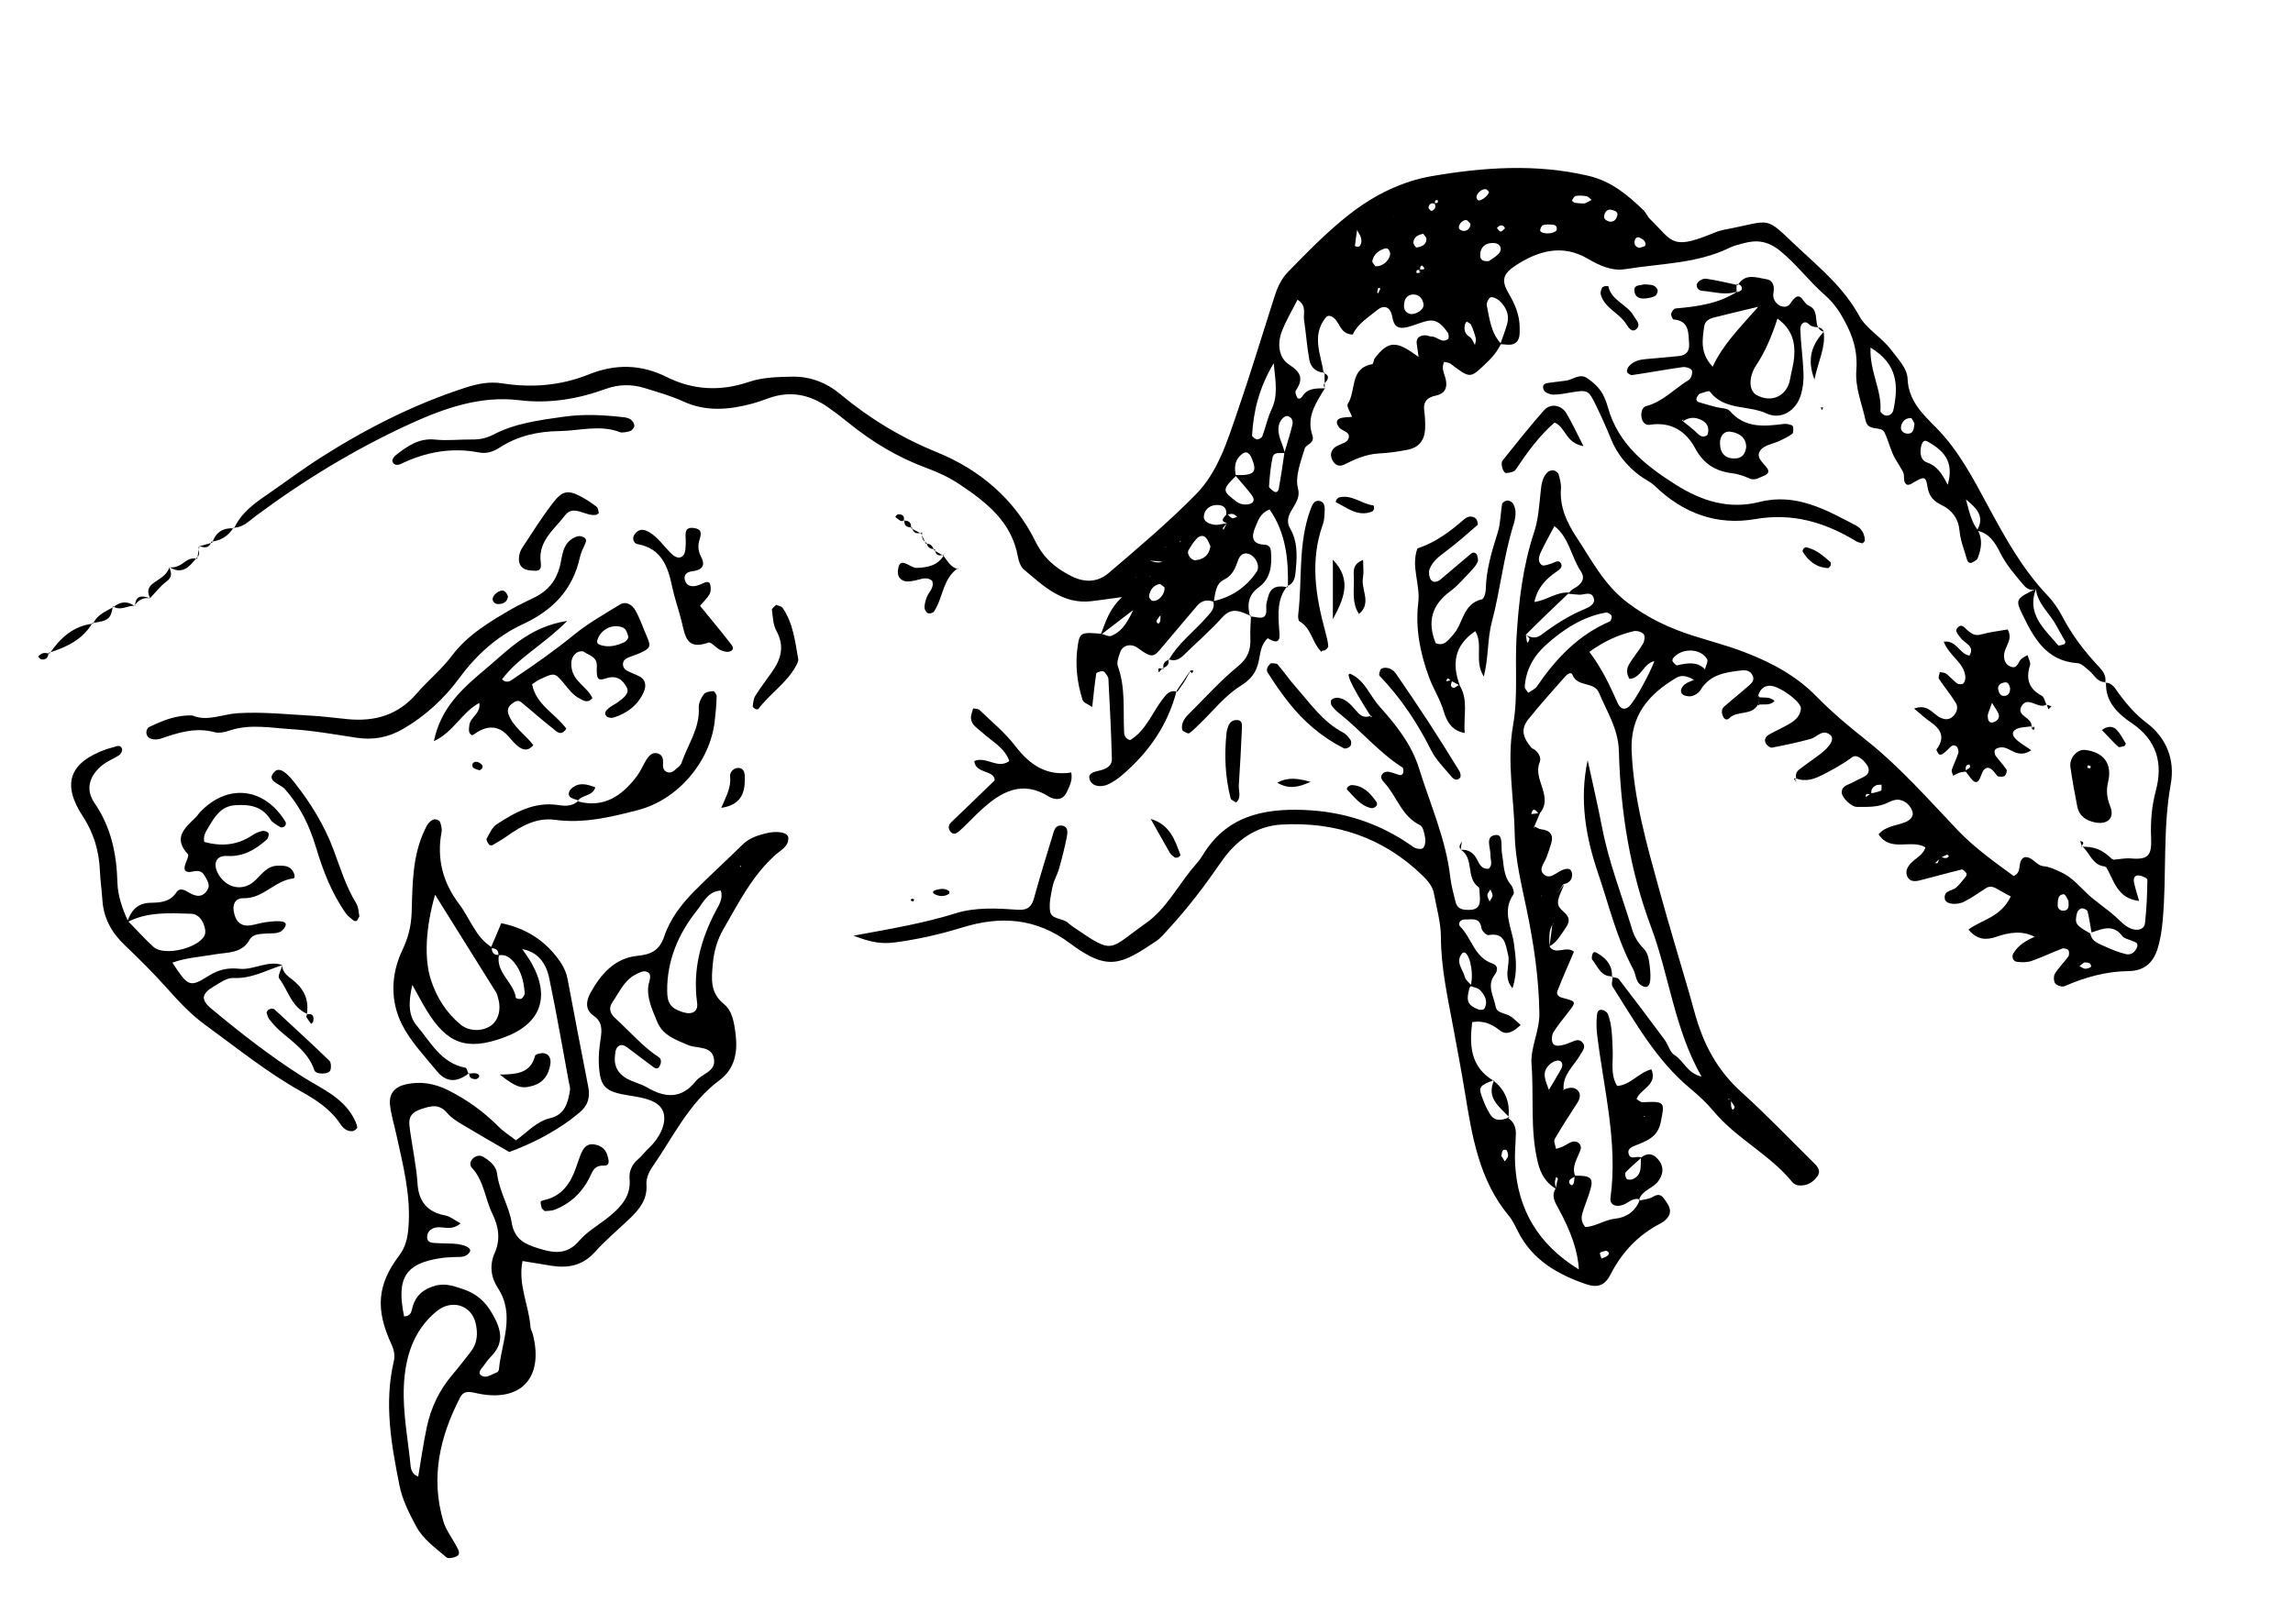 <?xml version="1.0" encoding="UTF-8"?>
<svg id="Layer_1" data-name="Layer 1" xmlns="http://www.w3.org/2000/svg" width="1244.37" height="881.71" viewBox="0 0 1244.37 881.71">
  <path d="m1561.14-275.12c13.5,21.59,19.98,46.28,31.86,68.67,7.7,14.51,12.37,30.68,17.8,46.31,5.89,16.98,11.36,34.07,20.12,49.9,2.88,5.21,5.74,10.7,7.13,16.42,4.17,17.14,13.29,31.75,22.21,46.56,16.14,26.8,29.61,54.95,41.56,83.84,1.01,2.45,1.17,5.32,2.47,7.56,13.83,23.76,20.25,50.55,30.89,75.62,3.1,7.31,6.55,12.82,14.46,14.8,1.26.31,2.41,1.12,3.56,1.79,9.96,5.75,19.99,11.45,19.47,25.28,5.38,6.56,3.02,11.67-2.26,17.24-17.56,18.53-25.08,41.88-30.57,66.08-.68,3,.73,4.89,3.58,6.06,9.95,4.09,15.95,14.02,26.35,17.69,2.77.98,5.43,4.25,6.7,7.11,5.63,12.74,17.28,16.71,29.02,18.34,19.01,2.64,33.48,11.46,45.43,26,4.03,4.9,7.51,10.95,14.72,13.49,2.83-7.11,5.58-13.85,8.2-20.65,2.73-7.08,4.36-13.97-1.89-20.43-1.73-1.79-3.26-4.84-3.11-7.19,1.04-16.33-10.92-24.87-20.41-34.84-2.55-2.68-5.87-4.63-9.02-7.05,4.99-4.28,8.6-1.22,12.29-.49,2.84.56,5.18,5.72,8.32,1.8,2.16-2.7.15-6.37-.66-9.55-1.62-6.38-8.51-10.18-8.08-17.84.19-3.3-4.05-4.9-6.96-6.43-7.08-3.72-13.92-8.12-21.37-10.83-13.69-4.96-22.8-15.8-33.59-24.5-.75-.6-1.17-2.74-.68-3.45.6-.88,2.26-1.24,3.52-1.43,3.61-.56,6.67,1.13,9,3.47,12.99,13.05,29.64,20.57,45.82,27.85,16.31,7.34,23.89,20.08,25.08,35.47,1.14,14.75,6.78,28.39,7.46,42.99.06,1.3.27,2.83,1,3.81,13.1,17.74,2.31,34.34-2.71,51.04-1.05,3.5-4.27,7.47-7.52,8.96-8.64,3.97-7.25,9.96-4.93,16.66.66,1.89,1.26,3.8,2.03,5.64,17.45,41.74,33.18,84.13,47.96,126.88,1.08,3.13,2.55,6.14,3.93,9.17,12.72,27.85,25.63,55.61,38.11,83.56,4.06,9.1,6.79,18.79,10.58,28.03,8.33,20.31,16.63,40.63,25.52,60.69,10.82,24.42,17.89,50.07,25.73,75.48,2.72,8.83,2.32,18.2,4.99,27.23,3.18,10.72-3.52,20.6-14.84,24.42-8.12,2.74-15.92,6.11-24,11.09-7.46-19.36-15.01-37.37-20.65-56.23-3.4-11.37-9.4-21.97-14.38-32.84-1.37-2.99-4.18-5.53-4.82-8.59-5.29-25.08-19.6-46.54-27.88-70.41-1.52-4.39-3.35-8.71-5.44-12.86-20.11-39.89-34.22-82.4-53.41-122.62-13.44-28.16-24.1-57.66-40.45-84.5-6.19-10.16-10.12-21.69-15.33-32.47-13.33-27.54-26.79-55.02-40.24-82.51-.87-1.78-2.74-3.3-3.01-5.11-2.08-13.98-15-19.55-22.55-29.24-1.89-2.43-5.5-1.43-7.15.43-6.8,7.71-14.38,5.24-21.91,2.1-10.45-4.35-20.36-10.7-31.19-13.21-10.52-2.44-18.76-9.4-29.27-11.49-6.63-1.32-11.34-7.03-15.2-12.43-5.75-8.04-13.67-12.36-22.65-15.47-10.04-3.48-19.82-7.76-30.43-9.32-6.03-.89-11.52-3.07-16.64-6.41-5.97-3.89-10.02-9.23-10.44-16.22-1.16-19.3-2.08-38.66,5.03-57.27.93-2.44,1.3-5.24,3.97-6.62.55-.28,1.33-.6,1.82-.41,1.1.42,3.06,1.43,2.98,1.7-3.29,11.25,6.67,19.82,5.59,31.5,5.75-7.25,5.41-15.58,8.63-22.56,2.99-6.49,8.46-7.76,14.43-2.93,1.36,1.1,2.71,3.43,2.5,4.98-.32,2.3-2.63,1.85-4.58,1.35-2.78-.71-5.52-.34-6.15,2.96-1.37,7.14-2.54,14.32-3.49,21.52-.5,3.77.36,6.26,5.39,4.8,1.74-.5,2.48,2.49,2.3,4.38-.57,5.96-1.81,11.89-.33,17.88.69,2.78,2.22,4.83,5.21,5.23,3.66.5,6.72-.89,8.14-4.24,1.01-2.38.91-5.2,1.51-7.78,1.18-5.08-.75-10.69,2.66-15.56,5.32,4.47,1.99,10.47,2.92,15.62.82,4.53.32,9.29,1.11,13.82.22,1.27,2.88,2.3,4.6,2.99.36.15,2.2-1.66,2.18-2.55-.13-7.31.09-14.72-1.06-21.9-.98-6.14-.24-11.93.73-17.82.17-1.05,1.34-2.62,2.2-2.73,2.48-.31,2.99,1.8,3.12,3.72.35,5.31.25,10.67.92,15.93.72,5.65,2.24,10.74,10.1,7.39,1.31-.56,3.29,1.09,3.3,3.68.02,3.98,1.18,8.01.84,11.93-.79,9.17.77,17.15,9.04,22.52,4.11,2.67,1.81,9.29,7.28,11.24,2.58.92,5.24,2.18,7.43.49,1.15-.88,1.71-3.77,1.22-5.34-3.8-12.14-5.75-24.37-6.23-37.21-.44-11.81,9.26-14.82,14.78-21.43,1.43-1.71,3.2,1.18,4.54,2.25,2.22,1.77,2.8,4.21,2.43,7.11-1.01,7.92-1.21,15.99-2.8,23.78-1.75,8.58-2.15,17.12-1.68,25.77.05.96,1.2,2.42,2.08,2.64,1.02.25,2.92-.29,3.37-1.09,1.63-2.86,2.7-6.03,4.18-8.98,1.19-2.37,2.22-6.08,4.09-6.63,10.26-3.03,16.13-10.35,21.17-19.05,1.3-2.24,7.64-1.42,9.01.89,3.1,5.2,6.58,11.11,2.34,16.65-7.18,9.39-6.53,19.81-6.27,30.49.12,4.75,1.94,7.41,6.49,8.45,2.57.59,5.09,1.43,8.55,2.43-.94-9.24.67-17.64,2.31-26.11,1.79-9.3,4.43-17.99,10.45-25.52,7.91-9.9,9.43-23.53,18.97-32.61,2.61-2.48,1.93-6.04.61-9.35-2-5.03-5.04-9.3-8.45-13.46-5.43-6.61-11.73-10.34-20.73-9.25-12.68,1.54-25.21-1.11-37.79-2.21-7.72-.67-13.65-3.6-17.5-11.15-10.4-20.4-26.53-34.49-48.32-42.15-4.9-1.72-9.14-5.26-13.84-7.67-12.86-6.6-19.16-4.21-24.85,9.14-1.01,2.37-2.11,4.7-3.32,6.97-.24.44-1.47.87-1.77.66-.91-.67-2.41-1.96-2.22-2.47,3.15-8.57,5.24-17.46,13.68-23.41,4.36-3.07,7.91-7.4,4.2-15.34-3.32-7.12,1.72-15.41,6.96-21.79,1.57-1.9,3.61-4.48,6.29-1.79,1.88,1.88,2.65,4.58,1.15,7.27-.65,1.16-1.54,2.19-2.16,3.36-4.88,9.26-4.7,9.27,3.3,17.65,1.67,1.75,4.02,4.05,1.63,6.42-1.05,1.04-3.82.18-5.72.6-1.13.25-2.24,1.18-3.05,2.08-1.07,1.2-.5,2.34,1.34,2.69,12.55,2.41,22.58,10.99,34.82,14.11,1.15.29,2.79.33,3.68-.28,2.02-1.4,1.22-3.36.36-5.24-11.81-26.01-23.58-52.04-35.38-78.06-.82-1.82-2.06-3.51-2.56-5.41-10.24-38.36-29.39-72.63-48.94-106.69-5.65-9.84-9.91-20.19-14.23-30.66-13.19-31.96-27.27-63.55-41-95.29-.79-1.83-1.35-3.82-2.44-5.46-2.77-4.14-6.46-6.73-11.78-5.48-3.89.92-7.96,1.47-11.59,3.03-13.44,5.81-27.38,10.85-39.91,18.26-18.53,10.96-38.41,17.29-59.01,22.5-12.22,3.09-24.47,6.76-35.95,11.88-10.52,4.69-17.75-3.49-26.7-4.46-5.32-.58-5.56-6.83-7.96-10.67-16.91-27.13-28.05-57.21-43.63-85.01-9.8-17.48-16.42-36.4-23.43-55.02-3.24-8.61-9.3-15.41-11.63-24.84-3.31-13.45.58-22.7,10.88-29.28,17.35-11.08,34.41-22.99,53.82-30.33,12.47-4.72,24.72-9.76,36.83-15.33,11.43-5.26,23.18-10.25,35.28-13.53,12.34-3.35,23.87-8.04,34.94-14.21,1.74-.97,3.55-1.91,5.45-2.45,23.01-6.53,44.37-17.95,67.93-22.87,3.23-.67,6.5-1.63,9.46-3.07,27.59-13.39,56.72-22.75,85.65-32.55,15.67-5.3,31.83-9.23,47.9-13.24,9.41-2.35,13.4-.52,16.75,9.27,7.12,20.8,20.02,39.05,25.95,60.32.53,1.9,1.59,3.67,2.56,5.41,11.4,20.4,19.54,42.24,28.81,63.61,7.13,16.44,11.58,33.34,16.19,50.4.83,3.08-.2,5.06-1.82,7.19-6.99,9.16-15.56,16.34-26.13,21.09-6.68,3-13.31,6.12-19.92,9.28-26.32,12.6-52.76,24.95-78.84,38.03-7.69,3.86-17.17,2.73-24.43,9.61Zm-135.04-198.64c-3.42.54-6.83,1.08-10.25,1.62-.15,1.07-.2,2.16-.46,3.19-.44,1.75,0,2.13,1.37,1.03.14-.11-.21-1.25-.61-1.52-1.22-.83-1.44-1.73-.33-2.8,3.69,1.65,7.7,4.96,9.86-1.77l.42.24Zm-136.41,206.03c.18-.35.37-.71.55-1.06-.36.18-.73.36-1.09.55,2.36,2.53,3.02,5.68,3.27,8.98,6.19,6.28,8.83,14.63,12.83,22.17,3.41,6.43,6.13,13.24,9.77,19.53,11.17,19.32,20.5,21.92,40.14,11.64,1.07-.56,2.01-1.37,3.43-2.34-17.39,2.68-29.71-5.3-39.82-17.73-2.87-3.53-5.26-7.63-7.11-11.8-3.25-7.33-7.39-14.02-12.39-20.24-2.15-2.68-4.65-1.64-7-1.13,1.99-3.74,3.43-7.31-2.58-8.56Zm138.54,39.64c-4.19.18-8.39.36-12.58.54-.34,2.65,2.53-.18.48,1.53-1.23,1.02-1.91.76-2.11-.79-.34-2.64-.16,1.33,1.56-.75,4.55,1.62,8.8.22,12.99-1.21-1.55.44-1.78.19-.7-.73l.35,1.42Zm-164.79-106.29c-.24,1.24-.59,2.47-.67,3.72-.04.57.39,1.6.75,1.68,1.65.33,2.51-.64,1.84-2.25-.44-1.07-1.56-1.85-2.37-2.76-.6-4.97-1.2-9.95-1.8-14.92-4-5.21-3.22-11.42-3.11-17.27.32-17.99,7.3-31.95,24.41-40.09,15.02-7.14,29.13-16.08,44.71-22.17,5.51-2.15,10.54-5.58,15.72-8.56,2.9-1.67,2.55-4.26,1.62-6.73,5.58,3.79,11.21,1.94,16.91.26,8.88-2.62,8.9-2.54,18.77-11.45-14,2.8-23.7,10.84-35.51,11.4-5.75,3.3-11.13,8.2-17.31,9.61-23.82,5.46-43.36,19.82-64.93,29.92-4.64,2.17-8.29,6.49-12.33,9.9-7.12,6-8.54,14.03-4.46,21.54,3.87,7.12,5.92,14.69,8.78,22.07,1.38,3.57,4.25,2.02,6.73,1.55-.69,2.47-1.67,4.9-1.98,7.41-.39,3.26.02,6.42,4.21,7.13Zm301.02,522.66c-.19,1.48-1.13,1.32-.75.63,1.27-2.32-1.42.12,1.22-.25-.6,1.18-1.47,2.3-1.76,3.55-1.32,5.54.69,11.65,2.81,8.87,2.49-3.25-.15-6.03-.77-9.01-.27-1.29-.52-2.58-.75-3.79Zm-171.74-408.03c-5.42,3.46-12.89,3.2-17.8,9.07,7.22,2.01,12.38-1.27,17.48-4.02.78-.42.09-3.57.22-5.25,1.03.69,1.98,1.63,3.11,2.02,1.54.52,2.47-.28,2.32-1.78-.02-.19-1.05-.41-1.6-.39-1.25.04-2.49.22-3.74.35Zm115.59-280.42c8.12-1.82,16.54-2.89,22.75-9.35,16.94-2.78,17.52-3.02,27.02-11.77-10.71,2.44-19.91,4.46-26.64,12.19-7.08-.42-13.94.6-20.19,4-1.3.71-1.78,2.92-2.65,4.38-1.1.29-2.67,2.16-2.81-.82.84.46,1.68.91,2.52,1.37Zm-236.49,185.8c-.77-.89-1.51-1.82-2.34-2.66-.3-.3-.82-.37-1.24-.55.21.99.19,2.64.69,2.82,1.03.37,2.35-.04,3.54-.14-2.25,3.76-2,7.46.66,10.83,3.41,4.31,3.84,11.59,11.38,11.95-.35,1.16-.72,2.32-1.03,3.49-.47,1.76.09,2.44,1.54,1.8.14-.06-.2-1.12-.25-1.71-.1-1.15-.16-2.31-.24-3.47-2.84-8.26-7.93-15.26-12.73-22.37Zm592.95,746.77c.4-1.54,1.25-1.07.69-.52-1.89,1.84,1.44.49-1.12-.25.7,1.71,2.41,3.89,1.88,5.03-1.01,2.15-3.38,3.62-5.05,5.5-2.49,2.81-2.03,5.99-.48,8.97.51.99,1.87,2.04,2.94,2.15,4.32.46,5.13-3.28,6.17-6.11,2.25-6.15,1.22-11.46-5.02-14.78Zm-290.34-958.72c6.1,1.67,11.73-.46,17.61-1.69,13.23-2.77,26.48-3.31,38.64,4.25,2.32,1.44,4.22,2.98,6.48-.78-1.16-2.07-2.26-4.47-3.74-6.61-6.91-9.93-6.92-9.8-19.07-6.55-5.77,1.54-11.62,2.93-17.52,3.77-7.96,1.12-15.15,3.95-21.86,8.22-1.19.22-2.38.46-3.57.65-1.69.27-2.44,1.17-1.56,1.74.73.48,2.3.52,2.95.03.84-.63,1.13-1.99,1.66-3.04Zm34.7,4.91c-10.8.22-20.92,3.1-31.04,6.72-26.26,9.38-52.71,18.22-79.08,27.27-18.33.47-32.55,15.08-51.17,14.86-2.31-.03-4.63,2.42-6.99,3.64-5.31,2.74-10.39,6.38-16.03,7.96-25.04,7.03-45.53,24.96-71.55,29.54-1.89.33-3.59,1.69-5.38,2.58-17.2,8.52-33.85,18.47-51.71,25.24-27.57,10.45-36.61,41.01-22.21,67.37,4.18,7.64,7.12,15.61,9.91,23.76,6.67,19.49,12.92,39.2,25.49,56.03,1.58,2.11,2.88,4.54,3.77,7.02,5,13.85,15.76,22.71,26.71,31.52,4.65,3.74,9.2,4.46,14.76,2.25,9.25-3.67,18.44-7.99,28.09-10.01,13.19-2.77,25.41-7.65,37.67-12.86,23.81-10.1,45.98-23.83,70.75-31.81,3.12-1.01,5.92-3,8.9-4.49,12.46-6.24,24.74-12.85,37.43-18.58,15.1-6.81,30.93-12.07,45.77-19.39,30.94-15.26,61.41-31.47,92.11-47.21,4.59-2.35,11.88-1.43,13.34-7.24,1.17-4.66-.6-10.22-1.67-15.25-.95-4.5-2.67-8.85-4.13-13.24-6.73-20.19-15.08-39.79-20.68-60.41-4.91-18.07-14.82-34.07-24.58-49.87-6.32-10.22-16.08-15.65-28.47-15.41Zm-66,238.38c2.9.56,4.43,1.38,5.42.96,15.14-6.5,32.56-6.94,46.16-17.63,2.5-1.97,6.2-2.35,9.2-3.77,10.21-4.8,20.69-9.17,30.42-14.8,7.52-4.35,15.03-8.25,23.18-11.38,12.39-4.76,24.4-10.61,34.87-18.99,2.87-2.3,6.91-4.34,4.88-10.2-19.92,8.95-40.16,16.92-58.05,29.55-4.46,3.15-9.51,4.61-14.32,6.8-25.95,11.83-51.74,23.99-77.56,36.1-1.15.54-2.05,1.62-4.2,3.37Zm423.32,949.7c-.18-2.04-.23-3.35-.43-4.64-.64-4.2-2.63-7.57-6.98-8.46-5.8-1.18-5.64,3.53-6.66,7.2-.68,2.43-1.6,5.05-3.21,6.9-4.09,4.73-2.95,9.7-1.47,14.79.76,2.62,2.47,4.89,5.21,5.06,1.72.11,4.03-.91,5.22-2.2,4.98-5.44,7.94-11.89,8.33-18.66Zm-277.02-406.94c7.83,7,17.43,9.78,26.54,13.36,1.26.49,3.97-.81,5.01-2.09,1.88-2.32,1.16-5.13-1.05-7.01-1.98-1.68-4.22-3.41-6.64-4.14-6.62-2.02-9.75-6.42-10.38-13.07-.25-2.62-.88-5.2-1.66-9.7-1.8,5.47-2.55,9.38-4.33,12.74-1.8,3.38-4.63,6.21-7.49,9.9Zm230.89,289.76c-.84-3.17-1.3-5.73-2.21-8.12-1.22-3.18-6.34-5.27-9.81-4.24-3.65,1.08-4.69,4-5.21,7.37-.74,4.74,1.24,8.9,2.61,13.19.86,2.68,2.49,4.31,5.55,4.24,2.9-.07,5.16-1.7,6.32-3.85,1.48-2.73,1.97-6,2.74-8.59Zm-326.01-706.98c-3.96.6-3.81,4.24-5.63,5.46-6.96,4.69-5.99,10.47-3.43,16.94,1.31,3.31,2.86,5.66,6.94,4.99,3.65-.6,5.72-2.83,6.74-6.14,2.5-8.15-.07-15.03-4.62-21.25Zm24.33,67.29c0-2.75.07-4.07-.01-5.38-.29-4.58-2.83-7.31-7.29-7.85-4.34-.53-5.55,2.98-6.29,6.14-.75,3.18-.62,6.55-1.11,9.8-.55,3.65-.02,6.82,4.08,7.52,3.51.6,6.44-1.35,8.23-4.26,1.34-2.18,1.94-4.82,2.38-5.97Zm231.86,489.53c0-1.29.09-2.6-.02-3.88-.24-2.83-1.68-4.86-4.46-5.65-2.7-.77-5,.05-6.9,2.16-5.04,5.56-4.22,12.22,2.61,18.56,1.39,1.29,3.42,1.52,4.9-.48,2.36-3.19,4.1-6.61,3.87-10.71Zm140.65,334.22c-.1-3.95.64-8.03-2.21-11.32-.8-.92-2.07-1.85-3.19-1.95-.88-.08-2.47.97-2.69,1.8-.84,3.13-.31,7.01-2,9.43-3.94,5.65-4.46,10.61.54,15.54.64.63,2.64.56,3.61.06,5.59-2.9,5.43-8.43,5.94-13.57Zm15.6,39.19c0-1.29.38-2.75-.09-3.84-.7-1.64-1.73-3.86-3.1-4.29-1.48-.46-3.62.66-5.26,1.5-1.07.54-2.04,1.68-2.58,2.79-2.13,4.37-2.4,8.75,1.03,12.65.78.89,2.21,1.67,3.35,1.69,3.34.04,6.08-4.48,6.64-10.49ZM1662.63,37.1c.48-4.54-.41-8.84-3.37-12.48-.64-.79-2.21-1.33-3.23-1.18-1.07.16-2.42,1.07-2.93,2.03-2.72,5.09-2.16,9.98,2.18,13.85,1.17,1.04,3.57,1.1,5.32.9.77-.09,1.32-1.98,2.03-3.13Zm149.74,292.86c-2.82,4.37,1.78,7.26,2.08,11.03.19,2.43,1.96,4.82,3.36,7.01.57.9,2.09,1.8,3.06,1.68,1.08-.13,2.29-1.23,2.97-2.23,2.48-3.66,2.66-7.86-.39-10.87-3.01-2.97-5.81-7.11-11.08-6.63Zm75.24,162.08c-1.92,1.18-4.07,1.82-5.12,3.26-3.15,4.33-1.66,8.81.73,12.93.4.7,2.62,1.18,3.33.72,3.96-2.55,7.07-9.66,5.63-13.56-.53-1.43-2.9-2.18-4.57-3.35Zm-331.03-696.47c-.04,4.58.42,8.31,2.54,11.73,1.24,1.99,5.14,2.36,6.56.47,3.56-4.73,3.65-9.36-.24-13.74-1.5-1.69-3.3-4.59-6.24-2.52-1.37.97-1.98,3.01-2.63,4.07Zm-14.51-43.32c-4.9.25-7.31,2.72-7.12,7.75.09,2.57.75,5.65,4.32,5.36,4.69-.37,8-5.28,6.85-9.97-.48-1.97-1.92-3.39-4.05-3.14Zm146.29,329.47c-3.2.52-5.88,4.19-5.21,6.97.87,3.61,5.5,7.59,8.07,6.61,3.7-1.41,3.71-4.66,3.19-7.91-.56-3.47-2.3-5.76-6.05-5.66Zm-50-114.13c-.64-1.79-1.21-4.11-3.56-3.1-1.37.59-2.69,2.49-3.02,4.01-.39,1.8.86,3.8,2.86,4,3.59.36,3.47-2.55,3.72-4.92Zm293.34,635.59c-3.06.69-4.98,4.52-4.06,7.77.58,2.06,1.21,2.2,2.65.62,1.74-1.92,4.27-3.41,3.92-6.41-.09-.75-1.63-1.32-2.51-1.98Zm-262.45-410.07c-.16-.64-.33-1.27-.49-1.91-.35,1.2-.81,2.38-1.01,3.61-.09.58.32,1.25.51,1.88.33-1.19.66-2.39.99-3.58Zm5.39-118.97c-.34-.54-.68-1.07-1.02-1.61-.89.73-2.22,1.29-2.57,2.22-.54,1.44.53,2.73,1.8,2.26.84-.31,1.21-1.87,1.79-2.87Zm7.32,172.8c-1,.49-2.75.88-2.83,1.48-.13,1,.61,2.84,1.36,3.07,1.95.59,3.8-.27,3.92-2.57.03-.62-1.59-1.32-2.45-1.99Zm83.24,32.22c-.51-1.04-.78-2.54-1.61-2.97-.75-.39-2.1.4-3.19.68.65,1.01,1.17,2.13,1.97,2.99,1.2,1.28,2.23.96,2.83-.69Zm-306.78-763.44c-.51-.16-1.02-.32-1.53-.48-.13.44-.26.89-.39,1.33.5.14,1.02.41,1.48.34.2-.03.29-.78.43-1.2Zm543.08,1219.37l-1.41-.24.49,1.71.92-1.47Zm-216.95-406.91l.6-1.06-.93-.17.33,1.23Zm104.11,191.44l-.7,1.06,1.17.12-.47-1.18Zm-200.04-451.68l-.68.99,1.02.16-.34-1.16Zm-284.11-530.77l.65-.92-1.05-.14.4,1.06Z"/>
  <path d="m638.52,374.95c-4.68,18.52-15.11,33.36-29.41,45.65-2.46,2.11-5.24,4.08-8.2,5.33-3.16,1.34-7.46,1.08-9.07-1.76-2.41-4.27,1.56-5.15,4.89-5.91,3.35-.77,6.76-2.42,6.67-6.23-.36-14.5-1.13-28.99-1.88-43.47-.06-1.18-1.05-2.37-1.8-3.42-.34-.48-1.21-.95-1.72-.85-1.11.22-3,.69-3.09,1.28-.87,5.73-1.44,11.52-2.19,18.21-2.34-1.62-4.76-2.38-5.2-3.76-3.05-9.54-4.13-19.34-2.68-29.34,1.05-7.27,1.89-7.71,12.76-6.64,1.88.37,4.06,1.69,5.47,1.12,4.7-1.91,7.98-5.52,11.88-14.02-7.94,6.08-12.81,9.81-17.68,13.54,2.63-6.67,4.39-13.75,11.62-20.57-7.09.95-11.83,1.65-16.59,2.21-15.71,1.83-25.98-8.21-36.61-17.15-1.82-1.53-2.88-4.56-3.32-7.06-3.35-18.83-17-29.4-31.46-39.11-5.46-3.67-11.6-6.59-17.79-8.86-15.78-5.77-29.87-14.25-42.83-24.8-3.6-2.93-7.31-5.76-11.12-8.41-9.88-6.87-20.52-8.97-32.09-4.77-3.12,1.13-6.26,2.25-9.46,3.09-12.43,3.26-24.68,4.25-36.94-1.4-6.59-3.03-13.7-4.98-20.65-7.16-7.16-2.25-14.3-2.14-21.49.47-15.11,5.49-30.5,8.04-46.76,6.07-21.16-2.57-40.88,4.42-59.53,12.97-29.56,13.54-57.32,30.44-83.47,49.89-3.61,2.68-6.94,6.36-12.08,6.32l.33.38c3.67-8.12,10.59-13.27,17.54-18.03,9.86-6.76,19.46-14.01,29.47-20.39,24.65-15.72,50.72-28.96,78.7-38,6.39-2.06,12.85-3.37,19.64-2.3,16.11,2.54,31.86,1.3,47.1-4.82,14.33-5.75,28.19-5.66,42.37,1.41,14.21,7.08,29.05,7.91,44.54,2.65,7.39-2.51,15.76-2.73,23.7-2.86,9.57-.15,18.5,3.3,25.78,9.38,15.89,13.27,33.12,23.71,52.46,31.59,23.29,9.49,42.19,25.38,53.56,48.44,4.41,8.95,10.74,14.44,19.42,18.82,7.69,3.88,14.6,3.26,20.4-1.69,16.17-13.8,32.47-27.58,47.34-42.72,11.81-12.03,16.86-28.49,22.26-44.17,7.14-20.73,13.5-41.72,20.16-62.61,1.63-5.1,3.59-9.87,7.49-13.87,10.64-10.9,21.12-21.72,33.28-31.24,13.63-10.67,28.82-18.03,44.73-20.77,28.03-4.83,56.66-6.84,85.09-.16,12.29,2.89,21.23,10.35,29.84,18.67,1.41,1.36,2.13,3.45,3.54,4.8,11.78,11.25,11.16,17.02,32.42,8.39,2.46-1,4.97-2.06,7.55-2.55,27.34-5.19,21.32-8.17,40.55,9.79,12.08,11.29,24.76,21.81,33.02,36.96,3.88,7.1,12.39,11.68,17.56,18.71,3.58,4.86,8.44,9.58,8.68,15.44.51,11.99,8.15,19.04,15.55,26.55,12.33,12.5,20.24,27.92,28.45,43.12,9.14,16.93,18.42,33.71,31.85,47.8,3.17,3.33,5.91,7.28,8.03,11.36,5.27,10.13,12.07,19.05,19.83,27.31,2.35,2.5,4.27,5.09,3.53,8.79,0,0,.43-.37.43-.37-4.73.37-6.3-3.89-9.19-6.23-1.93-1.57-4.07-3.87-6.23-4.01-17.13-1.16-23.84-13.86-30.13-26.85-3.74-7.73-3.15-8.34,7.53-13.46-5.2,13.77,4.61,21.73,11.99,30.54.4.47,2.31-.2,3.45-.56.29-.09.62-1.18.43-1.54-1.52-2.83-3.26-5.55-4.75-8.4-3.53-6.76-10.19-11.78-11.14-19.98-2.93,1.13-5.06-.22-6.83-2.33-4.67-5.55-9.41-10.99-12.7-17.63-2.63-5.32-5.93-10.46-12.53-11.73,4.76-7.94-.57-12.47-5.91-16.96,1.62,5.7,2.62,11.66,6.37,16.6,2.86,5.11,1.96,10.29-.02,15.35-.39.99-1.82,1.7-2.92,2.26-1.3.67-2.42,0-2.89-1.64-1.43-5.1-3.53-10.15-3.99-15.34-.61-6.83-4.12-11.43-9.64-14.11-4.65-2.25-6.96-4.82-7.8-10.1-.91-5.73-1.7-5.68-8.37-1.71-2.03,1.21-3.35,1.14-4.16-1.17-.21-.61-.19-1.31-.19-1.97-.03-3.05-.38-2.84-4.62-9.99-2.61-4.41-3.69-9.7-5.89-14.4-1.94-4.14-8.98-.15-10.37-6.71-1.92-9.06-5.76-17.66-4.98-27.3.65-8.06-1-15.73-4.62-23.15-3.24-6.64-6.72-12.55-12.52-17.59-8.46-7.36-15.14-16.51-24.01-23.77-6.71-5.5-12.68-6.32-20.1-4.31-2.57.7-5.23,1.31-7.59,2.47-17.79,8.69-37.42,8.46-56.34,11.57-7.52,1.24-14.16-1.92-20.71-5.72-13.75-7.97-26.85-4.25-39.13,3.83-6.77,4.45-7.8,8.05-3.74,14.95,3.48,5.9,6.03,11.84,6.05,18.69.01,3.29.35,7.19-3.16,8.81-2.06.95-4.9.2-7.39.21,1.27-3.66,2.71-7.27,3.75-10.99,1.35-4.85-.49-8.98-3.89-12.32-1.26-1.24-3.4-2.4-4.96-2.2-.96.12-2.5,3.06-2.22,4.41,1.53,7.29,2.25,14.97,7.76,20.79-1.96,4.27-4.97,7.65-8.37,10.89-8.45,8.04-8.33,8.12-19.02.02-.88-.67-2.25-.7-3.4-1.03-1.9,3.36.09,6.39.79,9.54,1.04,4.66-.61,7.8-5.41,8.78-4.57.94-6.94,3.22-6.28,8.21.43,3.27.65,6.62.48,9.91-.33,6.16-3.36,10-9.27,11.22-5.18,1.07-10.48,1.77-15.76,2.06-6.84.37-12.81,2.98-18.76,5.98-2.76,1.39-5.08.45-6.51-2.31-1.36-2.64-.97-5.05,1.34-7.01.5-.42,1.14-.67,1.73-.98,2.25-1.18,5.52-1.67,5.84-4.53.36-3.22-3.7-3.24-5.26-5.26-1.3-1.7-2.03-3.77.11-4.77,2.02-.94,4.58-.72,6.9-1.01-.86-2.39-3.18-5.75-2.35-7,4.7-6.99.83-19.35,13.26-21.57.69-.12.78-2.42,1.54-3.41,6.55-8.46,10.79-9.18,19.49-3.43,1.62,1.07,3.18,2.21,4.78,3.32,0,0,.69.92.69.92l-1.19-.4c-.36-2.57-.67-5.15-1.09-7.72-.54-3.35,1.25-4.77,4.22-4.97,1.26-.09,2.57.66,3.85.68,3.07.03,5.58,3.85,8.84,1.42.57-.42.53-2.63-.04-3.44-2.69-3.81-5.7-7.63-11.15-6.45-3.83.83-7.45,2.61-11.28,3.45-4.4.96-6.83-.19-7.76-5.66-.96-5.59-4.5-6.67-8.08-3.75-5.05,4.13-10.79,7.57-13.34,13.34-7.55-.08-6.9-8-11.76-9.89-1.56-.61-2.37-.04-3.24,1.1-7.44,9.77-2.19,19.83-.8,29.8l.46-.28c-4.55-.24-7.5-2.84-8.25-7.04-1.27-7.11-1.78-14.34-2.85-21.49-.53-3.55,1.63-7.86-3.57-11.1-2.89,5.76-6.22,11.3-8.5,17.23-2.54,6.62-1.78,14.3,3.98,18,6.77,4.35,7.71,7.97,3.58,14.16-.49.74.19,2.49.71,3.59.52,1.09,1.94.95,2.87-.52,2.94-4.65,7.59-4.26,12.1-4.38l.21-.11c-4.82,7.84-10.27,15.61-6.89,25.55,1.56,4.58-3.43,4.95-4.11,7.21-2.1,7.11-5.43,15.27-3.66,21.76,2.41,8.83-9.16,13.3-4.18,21.9,3.71,6.4,3.77,13.84,3.05,21.17-.38,3.9-.17,8.02-4.7,9.92l.33.64c.38-14.99-1.04-29.52-9.92-42.25-5.13,1.97-6.19,5.92-7.74,9.55-2.24,5.23-1.93,9.26,4.89,9.54,2.82.12,3.43,1.89,3.58,3.67.6,7.47,0,14.7-6.78,19.61-5.68,4.12-6.22,9.58-4.53,15.76l.43-.38c-5.24-2.1-10.08-5.27-15.45.72-6.48,7.23-13.91,13.61-20.85,20.44-2.51,2.46-5.13,3.84-8.62,2.23l.43.42c5.24-9.22,13.84-15.46,20.63-23.31,2.11-2.44,4.66-4.69,3.36-8.48,10.02-2.16,17.9-7.55,23.64-15.97,2.01-2.96-.44-8.3-4.16-9.64-3.19-1.14-5.03.89-5.91,3.36-1.55,4.36-2.98,8.27-7.74,10.61-4.55,2.24-4.65,7.52-5.47,12-3.44-1.37-6.58-.74-8.94,2.01-6.88,7.97-13.56,16.11-20.4,24.12-3.54,4.15-5.05,3.95-11.88-1.08-3.6-2.66-8.28-1.64-9.59,2.32-.8,2.43-2.03,5.46-1.26,7.56,4.19,11.51,2.85,23.44,3.38,35.22.08,1.87.21,3.89,3.23,4.92,8.52-4.99,11.91-14.72,17.75-22.34,2.16-2.82,4.05-5.1,7.93-3.93,0-.02-.42-.51-.42-.51Zm123.41-262.59c-.57,3.15-2.84,4.47-5.63,5.23l-1.28,6.96-.77-.57s1,0,.96-.11c-1.38-2.29-3.77-4.75,1.1-6,.46-2.86,1.37-5.29,4.91-5.08,1.88.37,1.5,1.53.48.89-2.2-1.37-.36,1.28.24-1.31Zm8.9,34.31c-1.72-.49-2.46.01-2.05,1.46.03.11,1,.11,1.42-.08,2.41-1.13-.92.62.24-1.78,1.64.04,3.91.25,1.37-2.07-.51-.47-1.59,1.19-.97,2.47Zm-22.45,13.36c-.18-.14-.36-.29-.67-.54l1.46-2.87c-.39-.14-.78-.29-1.17-.43-.21.84-.56,1.67-.56,2.51,0,.44.61.89.95,1.33Zm-108.18,135.05c-2.73.65-5.46,1.3-8.2,1.95-.15,2.64-.31,5.28-.46,7.93-2.57-.23-5.14-.46-7.71-.69.04,2.97.07,5.93.11,8.9-2.47,3.17-5.05,1.41-7.61.16l.37,1.21s-.63-.95-.55-.94c2.7-.2,5.39-.39,8.03-.61-1.29-2.87-5.62-5.55-.42-8.75,2.63.83,5.25,1.74,7.97.28-.61-2.5-3.73-5.05.33-7.39,2.81-.96,5.61-1.91,8.38-2.78-1.27.77-1.52-.32-.73-.33,2.63-.03-.5-1.41.49,1.06Zm138.63-184.37c-2.07-.88-3.35-.02-3.62,2-.07.54,1.46,1.92,1.75,1.79,1.79-.8,2.53-2.22,1.49-4.16.58-.1,1.24-.06,1.7-.35.23-.15.21-1.26.12-1.28-1.34-.37-1.83.34-1.44,2Zm-148.41,222.43c-.7.89-1.39,1.79-2.1,2.67-.97,1.19-.89,2.15.33,2.72.11.05.88-.83.97-1.35.2-1.16.16-2.36.16-3.45,1.25-.77,1.51-.61.79.49-.05-.36-.1-.72-.15-1.07Zm106.14-208.96c-.44,3.08-.9,6.16-1.26,9.25-.02.14.91.56,1.38.55.48-.02,1.18-.28,1.4-.66,1.94-3.41-.33-6.01-1.8-8.71,1.27-.54,1.58.4.8.45-2.64.15.72,1.49-.52-.87Zm-70.6,154.72c.88.82,1.64,1.95,2.69,2.34.73.27,1.85-.48,2.79-.77-.81-.52-1.58-1.37-2.44-1.48-1.15-.15-2.38.27-3.58.45.55-4.52-2.41-5.58-5.86-5.27-3.6.32-6.17,2.92-6.27,6.36-.07,2.82,3.25,3.9,5.55,4.28,2.3.38,4.83-.56,7.1-.85-.78.88-1.6,1.73-2.32,2.66-.12.15.2.64.32.97.66-1.22,1.31-2.44,1.97-3.66-3.17-.91-3.18-1.76.03-5.02Zm4.75-20.54c-6.87,6.7-7.14,7.95-2.34,11.86,1.53,1.24,3.11,2.68,4.91,3.25,1.69.53,3.94.56,5.52-.14,2.55-1.12,1.39-3.44.26-4.91-2.8-3.65-5.89-7.07-8.86-10.57,10.71.37,12.42-1.5,8.79-9.83-.46-1.07-1.7-2.37-2.69-2.47-1.03-.11-2.39.91-3.27,1.78-3.19,3.11-3.16,7.01-2.32,11.03Zm26.5-12.45c-2.48.21-5.9-.86-6.63,2.5-1.1,5.1-1.53,10.37-1.9,15.59-.06.84,1.55,1.93,2.56,2.69,1.15.87,2.42.34,2.73-1.38,1.16-6.48,2.14-12.99,3.07-19.69,1.46-4.95,3.07-9.85,4.28-14.86.44-1.81.16-3.91-2.22-4.83-1.88-.72-4.38,2.04-5.02,4.69-1.36,5.68,2.21,10.18,3.13,15.29Zm317.89-57.23c-.53,13.12,6.25,23.16,5.36,34.39-.06.78,1.68,2.26,2.76,2.47,2.15.41,3.89-1.12,4.3-3.04,2.68-12.74,2.65-24.71-12.42-33.83Zm-323.89,8.47c-8.23,13.97-10.94,26.29-11.74,39.17-.04.71,1.66,2.04,2.66,2.16.92.11,2.58-.8,2.9-1.64,1.81-4.85,2.83-10.05,5.04-14.69,3.47-7.29,2.26-14.43,1.15-24.99Zm365.78,65.98c3.78-12.94-2.67-18.81-10.92-23.47-2.48-1.4-3.26,1.35-3.59,3.05-.64,3.34-.16,7.12,3.23,8.29,5.42,1.87,8.08,5.89,11.27,12.14Zm-400.1,33.34c-.67-1.31-1.23-3.25-2.46-4.58-1.6-1.73-3.73-.92-5.05.52-1.73,1.9-3.19,4.1-4.43,6.35-1.1,2.01,1.56,5.58,3.87,5.32,4.28-.48,7.29-2.51,8.08-7.61Zm150.99-154.71c1.1-.78,3.41-2.04,5.21-3.82,1.39-1.37,2.03-3.57.2-5.15-.84-.73-2.41-.95-3.62-.89-3.8.21-6.17,2.25-6.39,6.16-.11,2.04.35,4.02,4.59,3.69Zm-11.98,32.76c-.37.67-.84,1.2-.95,1.79-.53,2.78,0,4.97,2.71,6.67,1.3.81,1.85,2.8,2.74,4.26.19-1.18.77-2.45.51-3.51-.61-2.52-1.49-5.01-2.55-7.38-.36-.81-1.6-1.23-2.45-1.83Zm-30.6-4.1c3.17.5,7.61-2.41,7.23-5.18-.36-2.63-1.9-5.14-4.99-5.37-2.99-.22-5,1.48-5.47,4.46-.43,2.71-.07,5.24,3.23,6.09Zm-133.37,148.41c-.93-.64-2.02-1.97-2.77-1.8-3.34.74-5.14,3.25-5.57,6.51-.11.8.96,2.42,1.72,2.57,3.3.68,7.12-3.67,6.62-7.28Zm114.46-174.33c3.48.42,7.51-2.78,8.02-6.42.08-.56-.14-1.21-.36-1.76-.61-1.52-1.65-1.81-3.16-1.23-3.15,1.2-5.48,3.22-6.17,6.55-.17.81,1.07,1.91,1.67,2.87Zm292.58,85.41c-.67-1.07-1.31-2.97-1.97-2.98-2.94-.04-4.9,1.86-5.36,4.65-.36,2.22,1.4,3.72,3.46,3.79,3.76.13,3.35-3.1,3.87-5.47Zm-266.62-103.05c-2.62.62-5.1,1.59-5.33,4.69-.07.93,1.26,2.85,1.73,2.78,2.59-.38,5.22-1.3,5.36-4.5.04-.96-1.13-1.97-1.76-2.97Zm72.36-1.85c.41-1.63-.17-2.84-1.83-3.01-1.85-.19-3.83-.3-5.56.21-.77.23-1.78,2.44-1.44,3.11,1.07,2.04,7.49,1.66,8.82-.3Zm-46.71-3.49c-.74-.7-1.42-1.92-2.25-2.03-2.22-.3-4.86,2.99-3.83,4.71.45.74,2.04,1.3,2.97,1.13,1.88-.34,3.03-1.74,3.11-3.81Zm75.42-1.23c2.27.3,3.5-.95,4.14-2.8.9-2.61-1.2-3.09-2.91-3.57-2.21-.61-3.43.78-3.99,2.66-.7,2.37,1,3.16,2.76,3.72Zm-15-9.86c.66-.04,1.39.08,1.96-.16,1.16-.48,2.24-1.17,3.36-1.77-.92-.69-1.76-1.79-2.78-1.99-1.91-.36-3.95-.44-5.86-.14-.8.13-1.46,1.48-2.02,2.38-.07.11.83,1.13,1.39,1.26,1.28.3,2.62.3,3.94.41Zm-50.39-6.26c-.46-.45-.84-1.08-1.4-1.34-1.83-.86-5.41,1.94-5.36,4.24.01.57.46,1.4.94,1.65,1.39.71,5.67-2.69,5.82-4.54Zm81.6,30.38c1.12-.43,3.12-.69,3.26-1.34.44-2.09-1.15-3.32-2.96-4.15-1.27-.58-2.35-.17-2.77,1.42-.53,2.05.27,3.53,2.46,4.07Zm-72.9-10.62c-.6-1.42-1.65-1.91-3.06-1.29-.51.23-.9.76-1.34,1.15.68.68,1.39,1.93,2.02,1.89.83-.05,1.59-1.12,2.38-1.75Z"/>
  <path d="m889.31,651.76c2.56-.66,5.44-.78,7.6-2.09,4.23-2.55,5.55.08,7.52,2.96,2.14,3.13,2.77,5.93.07,8.86-.89.96-1.95,1.86-3.11,2.46-12.22,6.25-21.12,15.6-27.38,27.84-3.12,6.1-7.16,7.37-13.3,5.26-15.5-5.31-29.12-13.13-36.89-28.52-1.5-2.97-2.92-6.1-5.02-8.62-16.11-19.37-19.92-43.03-23.78-66.74-1.92-11.78-4.16-23.51-6.33-35.25-3.02-16.33-6.69-32.51-6.74-49.32-.03-7.84-2.34-15.69-3.76-23.51-.75-4.12-3.47-7.18-6.34-9.96-21.34-20.64-47.23-29.22-76.45-27.55-14.21.81-24.86,8.93-32.76,20.38-8.68,12.59-17.86,24.75-28.22,36-2.25,2.44-4.38,5.15-7.09,6.96-18.95,12.65-26.05,16.56-46.59,1.16-18.47-13.85-37.73-15.04-58.39-8.68-12.13,3.73-24.34,6.53-36.92,8.17-6.7.87-12.75.08-22.19-3.7,21.11-3.86,38.51-6.85,55.5-12.17,10.65-3.33,22.4-2.69,33.72-1.89,4.66.33,7.3-1.28,8.6-6.01,3.17-11.54,6.69-22.99,10.2-34.43.74-2.42,1.35-5.64,4.87-5.25,3.68.41,3.28,3.73,2.83,6.05-1.13,5.86-2.64,11.67-4.26,17.42-.9,3.19-2.75,6.14-3.42,9.35-.93,4.51-2.1,9.32-1.41,13.72.69,4.45,6.59,3.62,9.57,6.12,1.02.86,2.05,1.72,3.14,2.47,22.36,15.28,18.71,12.36,39.36-2.21,10.42-7.35,16.56-18.98,24.47-28.82,2.08-2.6,4.48-5.01,6.17-7.84,12.61-21.04,32.25-25.61,54.95-24.74,22.01.84,41.7,7.38,59.52,20.14,1.3.93,4.32,1.4,5.13.62,1.15-1.11,1.54-3.67,1.24-5.44-.42-2.52-1.1-6.25-2.82-7.08-9.86-4.77-12.46-15.34-19.01-22.66-1.2-1.34-2.93-3.01-1.5-4.97,1.31-1.79,3.45-1.5,5.41-.87,1.26.4,2.51.87,3.78,1.24,1.37.4,2.22-.32,2.33-2.08.04-.64-.05-1.64-.44-1.9-12.87-8.16-22.53-20.06-34.37-29.42-1.54-1.22-3.02-2.65-4.13-4.25-.53-.76-.61-2.66-.07-3.16.83-.77,2.43-1.22,3.59-1.05,5.06.73,7.7,4.85,10.86,8.21,2.02,2.14,4.37,2.77,7.05,1.36-.03,0-.54,1.05-.54,1.05l1.03-.49c-.5-.44-1.15-.78-1.49-1.32-11.14-17.65-12.96-23.06-9.85-21.61,7.57,3.55,10.2,11.78,15.44,17.58,8.99,9.97,17.37,20.62,21.36,33.44,6.08,19.56,14.6,38.45,16.99,59.1.53,4.6,1.76,9.14,2.92,13.64,1.06,4.1,4.44,4.25,7.9,4.14,4.41-.13,5.46-2.8,5.25-6.56-.04-.66-.03-1.33-.12-1.99-.17-1.32.09-3.3-.67-3.84-7.01-5.03-2.11-15.64-9.66-20.3l.27.1c3.67-.23,6.42,1.42,8.2,4.47,1.62,2.78,2.53,6.19,6.75,5.8,2.46-2.25.86-4.89.96-7.41.16-3.98-3.3-10.53,3.17-10.91,3.87-.22,2.45,6.51,3.1,10.16,1.04,5.81.63,11.92,4.84,16.91,1.09,1.29,2.02,4.24,1.32,5.25-6.31,9.1-.86,17.84.33,26.72,1.03,7.67,2.1,15.38-.82,24.19-5.36-6.53-.98-12.68-2.36-18.19-1.41-5.63-1.67-12.28-10.65-10.69-1.07.19-3.62-2.29-3.81-3.76-.82-6.23-5.44-4.57-9.04-4.72-2.56-.11-3.95,2.43-2.49,3.88,6.31,6.24,7.69,16.72,17.44,20,3.37,1.13,2.97,3.88,1.22,6.22-4.4,5.87-.44,11.54.55,17.12.79,4.44,6.78,3.23,9.18,6.42l.12-.24c1.44,1.29,2.87,2.59,4.31,3.88-1.33,1.06-2.54,2.33-4.01,3.12-2.31,1.25-4.61,1.88-7.14-.09-4.15-3.23-8.69-5.7-15.18-4.57-1.49,12.5-1.1,24.15,11.5,31.73l.47-.33c-7.55,2.76-8.57,3.82-6.93,8.37,1.29,3.58,2.71,7.24,4.79,10.39,2.61,3.96,6.51,3.13,10.25,1.44l-.5.51c3.06,2.02,4.2,5.01,4.13,8.52-.12,5.33-.71,10.67-.44,15.97,1.28,24.96,12.45,43.96,34.6,57.61-.42-9.48-4.07-20.32-11.05-33.04-1.97-3.6-4.04-6.92-1.41-11.09.19-1.25.43-2.38.69-3.52.13-.57.43-1.15.39-1.7-.02-.28-.63-.52-.97-.78-.22.95-.62,1.9-.6,2.84.02,1.19.39,2.38.6,3.56-5.47-3.22-8.3-7.93-9.85-14.18-4.37-17.65-2.09-35.69-3.46-53.5-.69-8.95,4.36-17.85,4.25-27.44-.22-19.22-3.08-38.19-6.94-56.75-2.84-13.65-6.24-27.44-6.46-41.06-.32-19.54-4.39-38.89-.86-58.8,2.76-15.56.92-31.89,1.88-47.84,1.15-19.21,3.41-38.41,9.48-56.73,2.38-7.18,2.74-14.28,3.53-21.51.43-3.97.71-8.04,3.68-11.09.76-.78,2.35-1.28,3.42-1.1,1.03.16,2.44,1.21,2.71,2.15.73,2.52,1.44,5.23,1.26,7.81-.7,9.88,3.18,18.35,8.33,26.14,8.35,12.61,15.05,26.06,27.97,35.81,10.96,8.27,22.48,13.7,35.14,17.74,9.48,3.02,19.16,5.54,28.43,9.12,14.33,5.53,27.71,12.6,38.75,23.88,8.35,8.53,17.58,16.3,26.96,23.72,18.37,14.54,33.71,32.1,49.76,48.95,9.21,9.66,19.92,17.2,30.33,24.85,5.05-2.01,1.6-8.1,5.82-10.18,4.45-.62,6.28,4.51,10.42,4.87,3.26.28,6.12,1.73,9.16,3.09,6.13,2.74,10.01,7.53,14.6,11.84,4.82,4.53,10.5,8.13,15.42,12.56,2.99,2.69,5.58,5.83,9.63,6.8,2.84.68,5.9-.26,6.23-3.26.88-7.87,1.22-15.81,1.31-23.72,0-.8-3.06-2.23-4.76-2.32-2.61-.14-2.89,2.16-2.44,4.14.7,3.1,1.69,6.14,2.7,9.73-12.03-1.36-13.65-11.33-18.03-18.69,0,0-.38.34-.38.34.16-2.81,1.91-4.03,4.46-4.44l-.3.45c3.31-.27,6.65-1.01,9.91-.73,9.72.83,11.25-2.01,10.85-11.41-.36-8.55.32-17,2.61-25.54,3.91-14.64.54-27.26-13.04-36.46-7.59-5.14-14.58-11.62-14.01-22.34,0,0-.43.37-.42.37,4.04-.06,5.42,3.32,7.32,5.85,4.39,5.85,9,11.31,14.97,15.81,11.05,8.32,15.62,20.23,13.23,33.48-4.41,24.4-2.15,49.06-4.32,73.51-.47,5.25-1.21,10.59-2.78,15.59-2.35,7.49-6.9,12.18-15.89,12.29-11.97.15-23.49,3.29-34.52,8.15-1.33.59-4.21-.23-5.12-1.38-.93-1.18-1.05-4.03-.23-5.35,2.07-3.34,4.98-6.15,7.28-9.36.57-.8.58-2.7,0-3.43-.59-.74-2.43-1.2-3.36-.84-5.56,2.11-10.94,4.74-16.55,6.69-2.39.83-5.24.79-7.8.5-2.41-.27-3.11-2.82-2.19-4.45,2.72-4.79,7.4-7.37,12.32-9.43-1.62-.04-1.81-.36-.58-.97.07.48.13.96.2,1.43-7.04-3.81-14.17-2.56-21.21-.15-5.54,1.9-10.42,1.62-15-3.97,7.08-5.37,17.37-6.45,22.95-17.93-1.51-.83-3.89-2.07-6.22-3.42-2.29-1.32-4.51-2.85-7.24-1.12-3.9,2.45-7.63,5.24-11.72,7.29-4.49,2.25-10.11,1.3-10.59-1.32-.89-4.88,3.95-4.3,6.14-6.29,1.93-1.76,3.54-3.88,5.18-5.92.37-.46.63-1.53.37-1.86-.67-.85-1.84-2.17-2.5-2.02-7.64,1.85-15.21,4-22.84,5.92-2.59.65-5.41.79-6.75-2.18-1.25-2.76.15-5.23,1.99-7.2,2.65-2.83,6.68-4.38,7.84-8.59-7.8-4.6-18.98,2.92-25.39-7.05,3.81-4.51,9.49-4.61,14.32-6.52,2.83-1.12,4.89-3.29,4.02-5.88-1.01-3.03-3.57-5.75-7.05-6.32-1.78-.29-3.97.34-5.62,1.22-5.58,2.98-11.58,2.63-17.54,2.61-2.92-.01-7.89-4.89-8.11-7.55-.29-3.51,2.58-4.06,4.8-5.21,2.36-1.22,4.75-2.37,7.14-3.53,3.1-1.51,3.31-4.15,1.71-6.49-1.86-2.72-5.48-6.11-8.07-4.16-4.85,3.64-10,6.44-15.29,9.19-4.84,2.51-9.69,4.47-15.19,2.23l.31.51c-.68-2.05-.23-3.93,1.41-5.21,3.65-2.82,7.48-5.41,11.17-8.2,6.02-4.55,8.22-8.63,5.75-10.63-4.3-3.47-7.02,1.13-10.51,2.11-6.93,1.96-14.02,3.4-21.09,4.79-.9.18-2.45-.98-3.11-1.93-1.3-1.84-.66-3.79,1.13-4.93,2.22-1.42,4.7-2.42,7.01-3.68,4.61-2.51,10.08-4.66,10.65-10.64.34-3.58-11.42-12.24-16.7-12.42-3.49-.12-5.97,2.4-6.61,6.14,0,0,.62-.48.62-.48-.01,1.69-.02,3.38-.04,5.07l-.58-.48c-3.43,6.18-11.29,3.03-15.63,7.42-1.17,1.18-2.61.61-3.31-.95-.84-1.89-1.04-3.94.6-5.39,4.47-3.95,9.15-7.65,13.63-11.59,1.45-1.28,2.91-2.9,1.89-5.14-1.28-2.82-3.57-3.22-6.49-2.88-8.56,1.01-16.84,2.24-21.88,10.64-.92,1.54-2.99,2.87-4.76,3.27-1.63.37-4.22-.08-5.21-1.2-1.48-1.67-.09-3.93,1.44-5.17,1.45-1.17,3.42-1.69,5.16-2.55.23-3.64,2.1-5.52,5.76-5.48.45-1.92,1.91-4.42,1.19-5.66-3.51-6.04-13.77-6.23-18.33-.63-.36.44-.65,1.46-.4,1.79.68.89,1.82,2.33,2.48,2.19,5.25-1.15,10.39-2.31,14.89,1.89-.02,3.88-1.9,5.93-5.89,5.91-2.99-1.68-6.25-2.94-9.41-1.06-15.09,8.98-25.13,20.5-24.28,39.9,1.14,26.19,8.31,50.97,15.18,75.88,5.1,18.53,10.7,36.93,16.06,55.39,1.67,5.73,3.07,11.55,4.96,17.2,4.69,14.05,11.99,26.25,23.21,36.4,13.75,12.44,26.61,25.85,39.8,38.91,1.86,1.85,3.59,4.12,1.64,6.88-2.44,3.46-5.87,5.38-10.17,5.02-1.22-.1-2.71-.87-3.48-1.81-12.24-15.03-30.31-23.57-42.72-38.47-3.8-4.56-8.26-8.67-12.84-12.48-18.22-15.19-29.53-35.61-41.97-55.16-.84-1.32.02-3.73.09-5.64,0,0-.45.44-.45.44,1.27.35,3.08.29,3.73,1.12,8.41,10.91,16.71,21.91,24.91,32.98,1.96,2.65,2.79,6.73,5.29,8.24,5.06,3.06,6.8,9.82,14.7,11.73-14.78-26.04-17.52-54.85-27.45-81.39-11.48-30.68-16.53-62.75-17.41-95.36-.32-12.05-6.51-21.36-10.81-31.64-2.59-6.19-11.57-2.9-14.3-9.58-.95-2.33-3.29-.09-4.38,1.15-6.59,7.47-13.24,14.89-19.49,22.64-4.22,5.23-3.53,9.65,1.52,15.64.4.48,1.17.63,1.69,1.03,2.31,1.75,3.8,4.49,2.79,6.9-3.97,9.43,8.15,18.93-.39,28.17-1.72-2.33-3.36-4.3-4.32.47,0,0-.86.72-.86.72l.33-1.19c1.81-.21,3.62-.42,5.44-.63-1.14,2.64-2.29,5.27-3.4,7.88,1.69-.31,1.93,0,.75.92-.12-.51-.24-1.02-.36-1.53,1.19.53,2.34,1.4,3.57,1.53,4.9.54,6.93,2.92,5.46,7.79-.75,2.47-1.59,4.92-2.48,7.35-1.09,2.95-4.28,6.35-1.88,8.93,3.44,3.69,6.83-.4,10.18-1.85,2.34-1.01,5.3-1.65,5.53,2.29.16,2.91-1.68,4.78-4.68,5.28-.88,1.33-1.75,2.63-2.63,3.94-3.19.57-6.37,1.14-9.53,1.68,1.69-.71,2.06.51.98.57-2.6.14.44,1.14-.66-1.29,3.07-.28,6.14-.57,9.21-.85,1-1.33,2-2.66,3.01-4-1.21,3.68-3.88,7.63-3.24,10.95.79,4.12,9.09,5.65,4.18,12.56-2.66,3.75-4.68,7.85-8.87,10.18.53-4.06,1.07-8.11,1.57-12.1.06.16.17.26.27.37.12-.29.25-.58.37-.87-2.99,3.8-2.2,8.27-2.23,12.6,3.37,5.22,8.81-.66,13.28,2.91-2.93,6.89-6.08,13.98-8.92,21.19-.79,2.01.42,3.26,2.73,3.86,7.56,1.98,7.52,2.08,3.32,7.53-2.8,3.63-5.77,7.16-8.21,11.03-.92,1.46-1.15,3.92-.62,5.58.7,2.18,3.17,2,5.08,1.6,1.91-.4,3.78-1.11,5.58-1.88,1.83-.78,3.71-1.55,5.32.01,2.61,2.51.55,4.64-.75,6.92-3.46,6.1-9.77,10.84-9.15,18.9-2.74.2-5.47.42-8.2.64,2.32-3.91,4.71-7.77,6.91-11.75.99-1.79.82-4.14-1.29-4.51-1.53-.27-3.71.92-5.01,2.1-5.03,4.61-1.68,9.57-.21,14.39,2.22-3.93,4.75-3.56,7.48-.6,2.48-1.05,5.26-1.87,7.46-.19,2.36,1.8,1.97,4.58.47,6.97-4.15,6.62-8.53,13.11-12.43,19.87-.71,1.24.42,3.54.7,5.36,1.18-.38,2.41-.65,3.52-1.17,1.76-.81,3.36-2.02,5.17-2.64,2.75-.93,5.47,1.44,4.69,4.04-1.45,4.83-5.31,9.17-2.83,14.75-1.03.59-2.37.96-3.01,1.83-.91,1.25-.29,2.5,1.18,2.99.16.05.87-.89.98-1.44.26-1.23.3-2.5.43-3.76,8.5-.26,10.33,1.21,8.59,7.33-1.25,4.39-3.09,8.61-4.39,12.99-.76,2.54-.58,5.17,1.63,7.53,5.64-.29,10.43-3.99,16.38-4.58,5.61-.55,11.02-4,13.16-10.36.03-.03-.59.66-.59.66Zm164.03-186.23c-1.1,1.01-2.21,2.02-3.31,3.03.51-.05,1.35.07,1.48-.18.55-1.01.89-2.15,1.43-3.14,1.61.04,3.36,1.48,4.7-.53.02-.03-.84-.89-1.07-.8-1.12.43-2.16,1.06-3.23,1.61Zm-38.03-34.84c1.85-.47,3.8-.72,5.47-1.55.51-.25.23-2.1.3-3.22-1.06.12-2.28-.05-3.13.43-1.77.99-2.93,2.52-2.24,4.73-1.06.57-3.39-1.41-3.22,1.61.94-.67,1.88-1.34,2.81-2.01Zm-76.6,166c.62,1.27-.44,1.38-.35.66.31-2.62-1.49.38,1.06-.38.02,1.22-.12,2.46.08,3.65.33,1.99,1.12,2.2,1.8.58.16-.39-.31-1.12-.62-1.61-.64-1.01-1.36-1.96-1.96-2.9Zm-140.58-61.4c.19-1.27.49-2.54.57-3.82.52-8.72-2.93-17.02-5.42-13.76-3.54,4.62.69,8.58,1.73,12.73.42,1.67,2.33,2.97,3.56,4.44-.39.5-.99.95-1.14,1.51-1.92,7.02-1.01,9.25,4.97,11.6.88.35,2.8.12,3.11-.45,2.21-4.01.3-7.42-2.43-10.21-1.15-1.17-3.28-1.37-4.95-2.04Zm336.89-29.17c-.68-3.84-1.19-7.73-2.16-11.49-.21-.8-2.15-1.69-3.18-1.57-.94.11-2.25,1.4-2.49,2.4-1.43,5.9-.83,6.7,7.19,11.25.81,4.65,4.98,5.59,8.33,7.19,3.46,1.65,7.13,3.03,10.84,3.97,2.76.7,4.98-.88,6.12-3.54,1.16-2.71-1.18-2.97-2.78-3.7-1.75-.8-4.12-1.15-5.13-2.51-5-6.72-10.87-3.89-16.74-1.99Zm-307.59-161.86c2.96,1.79,5.87,2.7,9.05.29,7.37-5.58,15.13-10.5,23.73-14.07,2.32-.96,5.53-2.69,4.75-5.57-1.19-4.43-5.2-1.9-8.08-2.1-1.97-.14-3.93-.38-5.89-.57.95-.9,1.75-2.08,2.87-2.66,4.01-2.08,6.86-5.24,4.08-9.4-5.36-7.99-6.42-18.57-14.39-24.59-2.49,4.71-5.02,9.2-7.24,13.84-1.13,2.36-2.07,5.4.29,7.23,1.03.8,3.76-.27,5.58-.88,1.77-.6,3.78-2.12,4.95.08,1.06,2-.87,3.38-2.5,4.5-5.59,3.84-10.22,8.43-11.95,16.39,6.79-.9,12.29-5.71,18.94-5.07-7.95,7.57-15.9,15.13-23.57,22.84.15,1.08.27,2.16.47,3.22.09.45.36.86.55,1.28.33-.85,1.15-1.95.88-2.5-.47-.94-1.62-1.53-2.49-2.27Zm71.03,14.51c-6.5.67-7.56,9.31-14.14,9.75-1.62-2.49-1.71-5.34-.44-7.58,2.27-4.02,5.4-7.54,7.75-11.51.83-1.41,1.19-4.21.36-5.19-1.04-1.23-3.71-2.03-5.35-1.65-8.33,1.95-16.03,5.41-24.13,11.25,6.76,8.85,11.17,18.31,15.41,27.86,1.22,2.75,3.54,4.18,6.12,1.79,3.36-3.11,11.95-19.22,13.97-25.2l1.32-.5-.86.99Zm-69.11,17.3c1.66-1.2,3.71-2.01,4.74-3.52,10.25-15.05,22.4-27.86,39.5-35.23.69-.3,1.31-2.36.95-3.1-.43-.89-2.08-1.9-3-1.74-12.86,2.27-23.44,9.33-32.77,17.75-6.37,5.75-10.84,13.5-11.31,22.65-.05.94,1.12,1.94,1.89,3.19Zm293.15,112.83c-.52-.76-1.62-3.55-2.57-3.5-3.4.18-3.14,3.54-3.27,5.85-.11,1.99,1.63,3.43,3.72,3.04,2.27-.43,2.44-2.43,2.11-5.39Zm-313.72-6.11c-.57,1.02-1.55,2.03-1.61,3.08-.06,1.1.76,2.25,1.19,3.38.57-1.03,1.55-2.03,1.61-3.09.07-1.1-.75-2.25-1.19-3.37Zm62.81,196.12c-1.12.35-2.59.41-3.22,1.17-.4.48.45,2.01.75,3.07,1.08-.49,2.34-.78,3.21-1.53,1.3-1.11.93-2.16-.73-2.71Zm-56.9-51.53c.65,1.02,1.28,2,1.91,2.99.64-.99,1.7-1.93,1.81-2.98.11-1.09-.52-3.15-1.14-3.27-2.51-.52-2.03,1.88-2.58,3.26Zm316.42-104.99c-.88.67-1.77,1.34-2.65,2,1.06.52,2.11,1.42,3.18,1.46,1.1.04,3.18-.8,3.17-1.22-.05-2.3-2.04-2.13-3.7-2.24Z"/>
  <path d="m254.67,582.39c-6.03,4.88-12.14,5.66-17.4-.77-6.69-8.18-14.28-16.04-19.02-25.3-6.6-12.9-6.09-27.52,0-40.36,3.29-6.93,4.9-13.31,5.14-20.61.5-15.2.3-30.53,7.06-44.78,1.17-2.47,2.32-4.87,4.96-5.78.9-.31,2.92.39,3.25,1.14.74,1.7,1.3,3.83.97,5.6-2.72,14.56.66,27.49,9.55,39.23,5.9,7.79,8.81,17.81,17.63,23.41.09,2.55.88,4.44,3.95,4.15-1.8,9.66,8.02,14.8,9.2,23.34.04.32,2.37.87,3.02.43.92-.63,1.86-2.14,1.77-3.19-.52-5.97-1.79-11.75-5.79-16.55-2.23-2.67-4.73-4.56-8.47-3.76.18-3.02-1.54-3.97-4.22-3.87,1.8-4.24,3.6-8.48,5.77-13.61,12.16,2.51,21.99,8.19,29.71,17.87,2.98,3.74,5.33,7.61,6.23,12.31,3.74,19.58,7.38,39.17,11.27,58.72,1.17,5.89-.41,10.44-5.03,14.08-1.57,1.24-3.07,2.55-4.68,3.73-10.2,7.47-21.34,13.14-33.19,17.49-8.6-5.01-17.25-9.93-25.77-15.07-2.84-1.71-5.79-3.6-7.89-6.08-4.36-5.17-8.77-3.93-14.27-2.09-4.7,1.58-6.7,4.04-6.26,8.5.52,5.26,1.6,10.47,2.36,15.71.76,5.27,1.75,10.53,2.03,15.83.54,9.99,5.29,15.85,15.27,17.69,2.4.44,4.54,2.31,8.12,4.22-4.83,4.29-9.31,1.61-13.19,2.23-2.58.41-4.99,2.15-4.97,5.36.01,2.5,2.09,2.96,3.98,3.09,3.32.24,6.66.19,9.98.36,6.52.33,10.64,2.44,9.11,4.64-2.31,3.33-5.77,2.38-8.91,2.65-1.99.17-4,.17-5.98.45-19.89,2.8-24.99,10.65-20.67,31.71,2.3.07,3.71-1.23,4.14-3.28,1.33-6.34,4.5-10.4,11.02-12.8,6.2-2.28,10.83-.7,16.65,1.25,9.14,3.06,14,8.73,17.99,17.09,3.78,7.9,3.08,13.87-2.85,19.79-1.4,1.4-2.51,3.11-3.72,4.7-1.51,1.98-4.17,4.55-.15,5.89,1.97.66,4.86-1.29,7.28-2.21.5-.19,1.05-1,1.1-1.56,1.38-14.75,9.03-29.54-.56-44.22-3.87-5.93-4.62-12.51-1.72-19.08,3.25-7.35,2.12-14.3-1.23-21.15-4.04-8.26-4.57-18.05-11.27-25.2-1.28-1.36-.78-3.85,1.05-5.23,1.65-1.25,3.48-1.64,5.44-.44,3.52,2.16,6.81,4.92,7.3,9.04,1.12,9.44,6.49,17.64,7.95,26.66,1.51,9.3,7.75,11.77,14.58,13.89,7.68,2.39,15.2,3.83,21.86-3.98,4.64-5.44,11.38-9.05,16.97-13.73,6.26-5.23,11.4-10.98,10.53-20.25-.36-3.87,1.34-7.76,4.74-10.56,2.04-1.68,3.57-3.96,5.53-5.75,5.72-5.25,9.85-13.14,8.21-19.23-1.84-6.86-11.09-8.31-18.45-9.45-13.41-2.09-16.04-4.63-16.7-17.03-.25-4.61.29-9.32.98-13.9.73-4.85.94-9.12-3.77-12.37-4.9-3.37-4.09-8.24-1.74-12.49,5.65-10.19,13.19-18.89,25.51-20.08,7.59-.73,12.04-3.14,14.52-10.59,3.21-9.6,9.45-17.59,16.52-24.72,8.44-8.51,17.34-16.55,25.86-24.97,3.51-3.48,7.81-4.95,12.34-6.12,6.58-1.71,12.45-.62,12.6,2.3.25,4.7-4.1,6.75-6.59,8.95-12.87,11.32-20.29,26.23-28.61,40.62-3.43,5.93-5.2,12.29-5.78,18.93-.68,7.87-1.67,15.57,6.07,21.79,4.58,3.68,5.58,10.38,6.32,16.46,1.19,9.82-.47,18.73-8.83,24.93-16.58,12.31-25.07,30.81-36.43,47.1-1.81,2.6-3.37,6.24-3.14,9.25.66,8.4-3.9,13.75-9.29,18.9-6.26,5.97-12.94,11.56-18.71,17.97-6.59,7.32-14.47,8.86-23.54,7.43-5.06-.8-10.1-1.65-15.72-2.57-2.57,12.87,3.51,24.05,4.32,35.79.09,1.29.9,2.5,1.24,3.79,6.24,24.04-6.68,37.63-30.89,32.09-3.76-.86-6.64-1.22-8.43,2.22-11.09,21.33-16.24,43.63-9.21,67.36,1.47,4.96,4.94,9.31,7.38,14.01.88,1.69,2.19,3.89-.29,5.11-1.56.77-4.41,1.32-5.39.48-5.98-5.17-12.65-9.7-16.53-17-3.76-7.07-7.39-14.13-8.98-22.1-4.45-22.26-8.39-44.53-3.09-67.23.78-3.33.21-6.15-1.3-9.42-8.71-18.86-7.7-32.2,4.16-47.97,3.49-4.65,4.59-9.33,5.06-14.69,1.56-17.59-2.83-34.4-6.57-51.3-1.14-5.18-2.71-10.3-3.35-15.54-.77-6.28,2.34-10.08,8.44-11.48,8.15-1.87,15.82-.5,23.23,3.24,10.19,5.14,19.29,11.7,27.34,19.81,2.75,2.77,6.17,4.88,9.32,7.31,6.38-4.57,11.14-10.31,18.74-12.08,7.7-1.79,9.6-8.42,10.57-15.25.18-1.26-.3-2.64-.55-3.94-3.52-18.9-6.77-37.86-10.7-56.68-1.7-8.12-6.15-14.63-15.41-15.95,0,0,.39-.39.39-.39,1.82,2.71,3.85,5.31,5.44,8.15,10.37,18.57,4.88,33.08-15.18,40.37-19.94,7.24-30.63,3.5-41.76-14.75-2.65-4.35-5-8.88-7.79-13.86-2.28,9.83-2.07,16.83,2.46,22.19,7.53,8.91,13.14,20.31,26.38,22.8.73.14,1.11,2.13,1.65,3.26l.36-.41Zm147.08-112.79c1.66-2.57,3.9-3.55,6.87-2.49-1.01-1.77-.61-1.49.32-.28-2.54,1.14-5.07,2.28-7.55,3.34l.9.5-.55-1.07Zm-174.45,331.98l-.45.81s.04-.51.04-.51c1.56-9.14,2.82-18.35,4.76-27.41,2.26-10.51,6.83-20.03,13.88-28.29,3.44-4.03,6.63-8.27,9.92-12.43,3.6-4.55,3.92-9.76,2.76-15.14-2.22-10.32-13.05-13.54-21.2-6.91-13,10.57-17.14,25.44-17.84,40.61-.66,14.41,2.24,28.99,3.67,43.49.27,2.76,1.63,4.95,4.46,5.79Zm124.62-266.97c.86-3.45,2.05-6.42-1.48-7.29-1.61-.4-3.79.75-5.49,1.63-6.27,3.24-8.86,9.66-12.6,15.06-2.29,3.31-1.16,6.25,1.58,8.72,7.82,7.07,14.65,15.22,23.57,21.1,1.67,1.1,1.43,3.53.15,5.34-.8,1.12-1.85.98-3.23-.08-4.21-3.22-8.5-6.35-12.72-9.55-2.09-1.58-4.38-3.62-6.68-1.07-1.14,1.27-1.2,3.7-1.36,5.64-.42,5.24,2.32,8.98,6.59,11.39,3.44,1.94,7.51,2.77,10.91,4.76,9.84,5.77,18.7,6.34,26.48-3.45,3.16-3.98,10.53-5.03,9.89-11.43-.8-8.02-9.11-6.03-13.97-8.08-6.89-2.91-13.82-5.25-16.89-12.64-2.77-6.66-5.88-13.41-4.75-20.05Zm-115.82-48.94c-5.12,17.91-5.97,34.52-2.33,45.94,3.05,9.58,8.32,18.02,16.15,24.5,4.71,3.9,12,3.86,16.61.51,3.95-2.87,5.51-8.53,3.91-14.37-.35-1.27-.62-2.63-1.29-3.72-10.38-16.68-20.81-33.33-33.04-52.86Zm155.08-2.27c-7.04.33-9.62,6.62-12.95,10.79-10.09,12.64-16.29,27.11-16.17,43.71.05,6.84,2.03,9.45,8.54,11.51,5.05,1.6,8.36-.33,7.71-5.08-2.47-17.83,1.9-34.16,10.08-49.8,1.75-3.34,4.17-6.64,2.79-11.13Z"/>
  <path d="m68.94,500.55c2.14-5.99,5.3-10.34,12.64-10.51,5.16-.12,10.62-.28,14.12-5.64,1.85-2.83,4.56-1.27,6.89.12,3.84,2.3,7.59,2.79,10.11-1.72,1.48-2.65-.35-5.03-1.6-7.38-1.56-2.92-3.85-2.94-6.68-2.32-3.16.69-5.19-.14-3.84-4.04.62-1.82,2.07-4.68,1.37-5.42-8.15-8.74-1.77-14.16,4.12-19.81.95-.92,1.65-2.09,2.57-3.06,14.94-15.69,34.99-13.37,46.31,5.37.26.43.25,1.27,0,1.7-.82,1.38-2.13,1.68-3.48.76-1.63-1.11-3.64-2.09-4.62-3.66-4.54-7.33-11.41-8.38-19.12-7.88-7.87.51-11.18,6.25-14.65,12.07-1.39,2.33-2.87,4.46-2.26,7.85,9.12,2.56,17.93,1.94,26.23-3.66,1.59-1.08,3.5-1.89,5.37-2.27,1.04-.21,3.06.49,3.31,1.23.33.98-.26,2.82-1.1,3.56-6.1,5.32-12.53,9.3-21.39,8.78-5.91-.35-7.79,4.06-5.01,9.36,4.15,7.94,13.23,10.22,19.83,4.3,3.93-3.53,6.66-8.37,12.85-8.38,2.69,0,5.34-.14,7.34,2.04,1.36,1.48,2.43,4.71.84,4.89-10.03,1.14-16.4,11.09-27.02,10.72-3.82-.13-5.84,2.67-5.28,6.68.84,5.95,3.94,8.77,8.97,8.07,2.63-.37,5.19-1.24,7.81-1.64,8.82-1.34,12.61-.61,11.24,2.16-2.28,4.62-6.53,3.59-10.36,3.91-3.32.27-7.23.16-8.99,3.33-4.2,7.57-12.06,6.8-18.51,7.92-7.79,1.36-15.69,1.77-23.41,4.54,8.49,12.91,9.4,13.67,19.49,7.27,5.53-3.51,10.63-4.6,16.83-3.94,7.86.84,15.27-4.75,23.33-2.04-.04.02.15,0,.15,0-8.76,2.8-16.86,7.53-26.7,7.04-3.5-.18-7.36,2.65-10.73,4.65-6.61,3.92-7.03,7.18-1.2,12.03,15.81,13.15,31.97,25.8,49.39,36.86,9.95,6.32,21.51,10.95,27.67,22.1.94,1.7,1.78,3.54,2.12,5.41.1.56-1.6,2-2.56,2.09-2.95.28-5.18-1.66-6.59-3.81-5.32-8.07-13.19-13.19-21.24-17.68-18.63-10.41-35.1-23.79-52.25-36.27-7.62-5.55-13.83-12.21-20.03-19.15-7.49-8.4-15.48-16.37-23.61-24.14-7.06-6.74-11.38-14.55-12.04-24.35-.36-5.29-1.11-10.56-1.35-15.86-.48-10.8-3.24-20.41-9.38-29.81-11.59-17.73-6.91-29.24,13.09-36.32,1.25-.44,2.58-.65,3.83-1.08,1.81-.62,3.83-1.39,4.51,1.16.24.9-.7,2.61-1.6,3.22-2.75,1.84-5.96,3.03-8.59,5.01-7.43,5.6-10,13.39-4.87,20.84,9.12,13.23,12.08,27.77,12.51,43.27.21,7.46,2.75,14.3,5.74,20.96,4.64,4.65,9,9.62,13.87,14.03,5.65,5.12,24.12.83,27.67-6.23.53-1.06.48-2.62.21-3.84-.91-4.16-3.32-7.82-7.64-7.96-11.73-.38-23.64-1.13-34.6,4.62Z"/>
  <path d="m989.72,180.09c-1.27-3.77-5.47-1.48-7.83-3.93-2.67-2.79-5-.22-4.89,2.66.3,7.96,1.44,15.88,1.73,23.84.14,3.91-.31,8.02-1.44,11.76-2.55,8.46-10.67,13.72-18.64,10.01-10.01-4.66-23.01-1.51-30.78-11.92-.46-.62-3.53.61-5.34,1.15-.54.16-.99.85-1.33,1.39-.92,1.45-.72,2.78.7,3.24,3.11,1.02,6.3,1.82,9.46,2.68,2.5.68,5.96.48,7.36,2.09,8.28,9.55,18.77,8.4,29.49,7.04,1.24-.16,2.59.26,3.84.6.47.13,1.12.8,1.12,1.23,0,1.22.16,3.03-.54,3.55-2.06,1.55-4.45,2.68-6.8,3.8-3.52,1.67-8.27,2.28-10.39,4.99-3.05,3.89,1.53,6.91,3.72,10.1,1.43,2.08-.48,3.4-2.36,4.09-2.39.87-4.49,2.59-7.48,1.22-2.95-1.35-6.18-2.43-9.38-2.82-9.03-1.09-15.47-5.15-19.94-13.42-5.13-9.52-13.25-14.67-24.71-12.87-2.09.33-3.68-1.1-4.27-3.19-.8-2.84-.05-6.32,2.33-6.94,9.25-2.43,15.43-9.59,23.2-14.24,1.23-.73,2.1-3.73,1.6-5.13-.39-1.09-3.28-2.03-4.88-1.81-9.2,1.27-18.33,2.97-27.52,4.33-.88.13-2.64-.99-2.8-1.77-.21-1,.52-2.52,1.32-3.35,2.44-2.49,5.63-3.3,9.05-3.57,5.97-.48,11.92-1.08,17.88-1.65,4.05-.39,5.72-2.8,5.45-6.68-.4-5.89.16-12.4-8.43-13.19-.57-.05-1.48-2.17-1.29-3.15.21-1.08,1.43-2.72,2.33-2.8,11.88-1.04,23.6-2.54,33.86-9.4l-.75.75c.96-.5,2.55-.81,2.77-1.53.63-2.1-1.03-2.81-2.76-3.2l.75.68c3.98-6.75,10.3-3.93,15.6-3.15,2.49.37,4.63,2.63,3.69,7.29-1.21,5.95,6.33,10.18,9.15,5.88,5.64-8.61,6.42-.34,9.97,1.13,7.03,2.91,1.23,12.04,8.12,14.19h.05Zm-76.46,48.61l.32-1.16-.73.75c2.43,1.98,4.96,3.85,7.25,5.97,1.83,1.7,3.39,3.75,6.2,2.08.42-.25.58-1.13.67-1.74.43-2.79-.67-4.93-3.06-6.29-3.6-2.05-7.21-2.07-10.65.4Zm51.35-55.79c-3.1,9.58-6.6,17.87-11.57,25.42-2.23,3.39-3.45,7.18-2.95,11.18.21,1.67,1.36,3.83,2.74,4.66,8.27,4.93,17.03.88,18.6-8.3.66-3.87,1.83-7.68,2.19-11.56.75-8.08-.78-15.4-9.02-21.39Zm-35.19,26.13c5.53-11.88,14.33-20.73,24.76-32.52-10.18,2.45-17.07,4.06-23.93,5.79-2.62.66-5.01,1.94-5.41,4.91-.95,7.08-2.44,14.31,4.58,21.82Zm18.2,43.67c.01-4.69-3.1-7.68-8.74-8.41-3.1-.41-5.53,2.32-5.49,6.18.05,5.58,2.9,8.52,8.23,8.38,3.95-.1,5.49-2.64,6.01-6.14Z"/>
  <path d="m307.86,337.01c-13.07,13.15-26.58,19.86-35.44,31.77,3.03,2.62,4.98.48,7.14-.97,11.07-7.39,21.89-15.05,32.24-23.49,7.52-6.14,16.16-10.95,24.46-16.08,3.58-2.22,6.83.15,8.43,2.89,2.65,4.54,4.27,9.68,6.41,14.53,2.3,5.22,1.86,6.23-3.73,8.79-2.4,1.1-5.01,1.74-7.36,2.91-2.55,1.27-2.63,4.9-.08,6.48,2.22,1.37,4.83,2.08,7.13,3.33,3.72,2.02,3.61,5.54,2.22,8.62-3.18,7.06-9,11.38-16.27,13.69-1.11.35-2.97.14-3.75-.59-1.89-1.79-.2-3.41,1.12-4.54,1.49-1.28,3.41-2.07,5-3.26,2.65-1.99,6.42-4.6,4.82-7.77-1.94-3.84-5.14-7.17-11.27-5.12-4.59,1.54-5.31.41-5.05-6.53.2-5.34-4.17-5.87-7.09-7.89-.8-.55-2.79-.21-3.74.44-3.12,2.15-3.37,5.47-2.76,8.88,1.26,6.98,8.53,9.89,11.2,15.85-2.57,3.02-4.84,1.3-7.13.11-3.66-1.91-5.9-5.2-8.47-8.27-4.9-5.84-5.09-5.71-13.16-1.93-1.19.56-2.24,1.41-3.97,2.52,2.06,11.06,12.53,15.95,18.58,24.1-2.97,4.71-5.63,1.23-7.73-.4-5.75-4.46-11.14-9.38-16.8-13.96-1.93-1.56-3.77-.11-5.31,1.13-1.68,1.35-2.34,3.19-1.59,5.3,2.54,7.16,9.23,11.17,13.52,16.91-3.16,3.72-6.1,2.49-8.73.29-2.02-1.69-3.63-3.88-5.48-5.79q-6.97-7.19-16.18-1.58c-1.03.63-2.57,1.94-3.07,1.64-1.97-1.22-1.5-3.38-1.27-5.38.5-4.39,6.43-6.47,5.41-12.09-9.56,5.14-13.88,15.74-24.63,20.75,3.65-18.2,15.7-28.83,27.69-38.86,12.46-10.42,23.83-23.23,44.67-26.4Zm16.41,10.08c-.58,1.62-.04,2.47,1.48,2.99,4.66,1.58,9,.37,13.17-1.56.97-.45,2.22-2.09,2.04-2.9-.39-1.74-1.21-4.14-2.56-4.79-5.47-2.63-12.13.54-14.13,6.26Z"/>
  <path d="m104.49,388.38c7.84,3.42,16.08-.71,24.55-1.25,13.16-.83,26.48.61,39.73,1.33,6.64.36,13.24,1.28,19.86,1.9,14.78,1.4,27.38-2.12,37.58-14.01,6.01-7.01,13.34-12.85,18.99-20.38,8.56-11.42,20.73-18.59,32.85-25.61,4.02-2.33,8.32-4.17,12.46-6.29,6.86-3.52,11.23-8.72,13.28-16.48,1.45-5.5,1.21-12.25,7.53-15.62,1.85-.99,3.58-1.38,5.47-.33,1.4.78,1.54,1.85.84,3.39-1.09,2.41-2.34,4.84-2.9,7.39-3.86,17.62-14.57,28.74-30.86,36.32-13.88,6.45-25.16,16.49-34.56,29.27-8.15,11.07-18.51,20.73-30.85,27.81-7.91,4.54-16.02,5.99-24.93,4.64-11.8-1.79-23.61-3.93-35.49-4.66-11.19-.69-22.56-3.03-33.74.84-2.45.85-5.48,1.43-7.88.79-10.26-2.75-19.64.2-29.09,3.49-1.2.42-2.6.51-3.88.41-2.15-.16-3.83-1.33-4.02-3.54-.09-1.01.58-2.71,1.37-3.08,7.22-3.41,14.52-6.7,23.71-6.34Z"/>
  <path d="m1102.84,394.23c-1.91.22-3.83.36-5.74.66-4.56.71-6.09,3.18-3.4,6.01,2.22,2.35,5.26,3.92,8.68,6.37-7.82,4.9-11.37-1.83-16.19-1.61-1.2.06-2.72.42-3.44,1.22-.53.59-.4,2.42.14,3.2,1.86,2.63,4.21,4.93,5.98,7.62.46.69-.15,2.7-.91,3.4-.7.64-2.28.48-3.44.38-.51-.05-1.03-.78-1.41-1.3-3.14-4.4-6.06-4.94-8.02.78-1.81,5.27-3.81,4-6.25.58-.76-1.07-1.61-2.07-2.42-3.1.93-.66,1.93-1.24,2.75-2.02.18-.17-.34-1.49-.45-1.48-2.59.29-1.89,2.25-1.89,3.87-1.21.21-2.45.28-3.6.66-1.15.38-2.2,1.06-3.3,1.6-.27-1.08-1.02-2.31-.73-3.21,1.02-3.09,2.58-6,3.53-9.11.32-1.05-.19-2.99-1-3.61-1.95-1.48-3.26.31-4.57,1.62-.93.93-1.93,1.83-3.02,2.55-.48.32-1.62.45-1.85.17-.66-.79-1.65-2.33-1.36-2.72,4.83-6.45,2.42-11-3.46-15-2.7-1.84-5.1-4.12-8.74-7.12,7.37-2.8,10.12,2.87,14.13,4.83,2.69,1.31,4.99,1.38,7.18-.82,2.11-2.13,2.71-4.9,1.26-7.24-2.75-4.47-6.19-8.52-9.07-12.92-.52-.79.28-2.43.47-3.68,1.18.28,2.6.23,3.48.9,2.08,1.6,3.77,3.7,5.88,5.24.78.57,2.74.6,3.37.02.82-.75,1.24-2.39,1.14-3.59-.68-7.84-8.76-11.2-11.76-19.08,7.09-.92,8.7,6.95,13.98,7.55,3.12-5.32-2.6-6.56-4.58-9.35-1.53-2.16-4.14-4.02-1.23-6.37,1.91-1.55,3.44.98,4.91,2.16,2.05,1.64,3.87,3.01,7,2.14,4.83-1.34,9.87-1.9,14.63-2.76,3.12,5.53-1.62,9.22-1.93,13.66-.2,2.84.66,5.35,3.46,6.49,3.65,1.48,4.02-2.12,5.63-3.89.82-.9,2.09-1.38,3.59-2.32.54,1.92,1.85,3.96,1.39,5.43-2.34,7.4-.76,12.85,6.37,16.63,1.33.7,1.71,3.19,2.53,4.85l.11-.11c-4.44,3.08-10.39-5.37-13.81,1.29-2.62,5.09,6.5,5.76,5.57,10.92,0,0,.4-.38.4-.38Zm-21.83-12.74c-1.39,4.2-2.39,5.82-2.31,7.39.08,1.65.57,4.14,3.36,3.08,1.76-.67,3.19-2.19,2.6-4.19-.51-1.72-1.81-3.2-3.65-6.29Zm9.84-7.94c-.48-1.75-.95-3.74-3.52-3.03-1.89.52-3.45,1.6-2.9,3.94.44,1.89,1.35,3.66,3.7,3.24,2.11-.38,2.76-2.08,2.72-4.14Z"/>
  <path d="m791.96,371.85c5.08,7.84,2.13,16.6,2.93,25.97-7.13-1.04-9.96-6.7-11.39-11.64-1.89-6.53-5.55-12.05-7.85-18.2-4.89-13.07-7.68-26.99-5.99-40.73,1.24-10.09-4.1-19.72-.44-29.56,9.53-3.18,17.47-8.91,24.91-15.47.96-.84,2.2-1.69,3.4-1.83,1.12-.14,2.69.33,3.43,1.12.73.79,1.3,3.04.87,3.42-5.47,4.83-10.98,9.63-16.79,14.04-3.76,2.85-7.64,5.54-9.28,10.09-.57,1.59-.23,4.07.69,5.51,1.21,1.9,3.58,1.36,5.15.07,5.62-4.63,11.07-9.48,16.7-14.11,1.26-1.04,2.78-.55,3.28.87.4,1.15.76,2.7.3,3.68-.83,1.75-2.15,3.34-3.52,4.75-3.7,3.82-7.15,8.03-11.39,11.16-10.01,7.4-12.53,16.53-7.86,28.1,4.7,2,6.97-1.88,9.41-4.49,5.64-6.04,5.21-16.97,15.73-19.31,1.05-.23,2.01-3.4,2.05-5.22.2-10.81,3.3-20.92,6.51-31.11,1.55-4.93,1.46-10.35,2.4-15.5.14-.79,1.86-1.79,2.85-1.79,1.06,0,2.57.81,3.09,1.72,2.13,3.76,1.29,7.91.14,11.61-5.35,17.21-7.08,35.22-11.68,52.53-2.48,9.35-1.73,19.08-4.36,29.72-5.42-8.52-.16-17.18-4.64-24.64-11.35,7.58-12.8,17.7-8.38,29.5-1.57-.89-3.08-1.71-4.64-2.49-.94-.09-2.01-3.18-2.69.21,1.07-.26,2.15-.52,3.22-.79-.23,1.19-1.07,2.83-.58,3.49,1.59,2.13,2.91-.53,4.45-.69Z"/>
  <path d="m313.38,434.94c14.4,3.94,24.23-3,32.32-13.75,1.97-2.62,3.23-5.76,4.95-8.58,1.42-2.34,3.4-4.57,6.34-3.64,2.71.85,3.01,3.12,2.8,6.17-.27,3.8,3.51,5.4,6.08,3.13,1.45-1.28,3.43-2.53,3.99-4.19,3.34-9.92,10.03-18.77,9.35-30.04-.14-2.38,1.25-5.19,2.74-7.21.89-1.21,3.33-1.57,5.11-1.68.59-.04,1.89,1.91,1.86,2.92-.16,4.61-.54,9.23-1.1,13.81-2.7,21.96-20.09,42.24-41.62,47.83-14.72,3.82-29.48,7.41-45.05,5.28-9.71-1.32-18.03,3.18-25.77,8.69-2.62,1.86-5.4,3.49-8.18,5.1-.42.24-1.53.04-1.78-.33-.65-.96-1.7-2.52-1.35-3.15,1.57-2.82,3-6.28,5.52-7.91,10.05-6.53,20.51-12.37,33.31-10.41,4,.61,7.95.76,11.12-2.47l-.61.42Z"/>
  <path d="m1012.08,293.48c-.51.53-1.04,1.47-1.41,1.41-1.22-.2-2.5-.57-3.56-1.21-16.83-10.21-34.41-15.42-54.57-11.92-20.93,3.63-39.2-3.2-54.52-18.01-2.33-2.26-5.52-3.6-8.15-5.58-6.97-5.25-12.33-11.74-15.64-19.94-2.48-6.14-5.2-12.19-8.09-18.15-4.1-8.46-4.5-8.54-13.54-7.08-3.25.52-6.53,1.27-9.79,1.2-1.76-.04-4.5-1.17-5.03-2.5-1.51-3.82,1.85-3.76,4.3-4.1,2.63-.37,5.27-.64,7.9-1.01,3.76-.54,7.23-4.08,11.3-1.35,3.9,2.61,7.26,5.82,9.25,10.18.82,1.81,1.51,3.7,2.04,5.61,5.54,19.97,20.39,31.66,36.89,42.09,14.05,8.87,28.8,13.53,45.42,9.33,19.8-5,36.11,4.28,52.52,12.89,2.96,1.56,4.58,4.66,4.65,8.16Z"/>
  <path d="m890.55,628.33c3.97-3.11,7.3-1.86,9.9,1.79,2.53,3.54,2.19,6.98-.35,10.76-2.94,4.37-9.37,5.08-10.77,10.86-.02.02.6-.67.57-.64-3.78-1.29-6.1,1.82-9.09,2.89-4.18,1.5-7.32-.18-6.83-3.79,4.1-30.09-3.71-59.18-7.25-88.63-.39-3.26-.42-6.61-.17-9.88.12-1.63.46-4.14,3.21-3.46,1.09.27,2.45,1.27,2.83,2.27,2.4,6.3,2.25,12.97,2.57,19.59.31,6.51-1.33,13.32,2.45,19.38,7.36-.56,11.58-7.29,18.56-9.03,3.55,8.53-5.99,10.52-8.06,16.14,1.08.6,2.19,1.77,3.23,1.72,12.28-.64,12.16-.17,9.89,10.87-1.62,7.86-7.06,9.87-12.98,12.3-2.28.94-5.48,1.8-4.33,5.15,1.15,3.35,4.77.3,6.8,1.8-2.93,2.63-5.91,5.14-8.56,7.98-.52.56-.09,2.67.6,3.46.51.59,2.31.6,3.25.2,5.42-2.32,4.13-7.36,4.52-11.71Zm1.63-21.07c-2.39,1.18,1.49,2.05-1.03,1.19-.45-.15-1.18-.58-1.16-.83.12-1.44,1.03-1.84,2.42-1.14-1.27.82-1.56-.26-.76-.28,2.63-.09-.54-1.38.53,1.06Z"/>
  <path d="m379.88,328.83c5.42,6.64,10.92,13.22,16.18,19.98.96,1.24,3.11,3.53.16,4.76-1.45.6-3.75,0-5.34-.76-2.33-1.1-4.98-4.53-6.45-4.01-12.07,4.27-12.54-3.54-14.65-11.94-1.57-6.22-3.76-12.36-5.1-18.74-2.26-10.75-5.83-20.53-18.74-22.76-1.75-.3-3.03-2.73-1.88-4.79,1.41-2.52,3.88-3.73,6.65-2.5,6.28,2.78,9.59,8.94,14.53,13.25.9.79,2.43,1.48,3.52,1.31,2.13-.34,2.91-2.27,3.17-4.26.17-1.31.16-2.64.22-3.96.18-3.58-1.73-8.97,5.02-7.7,5.06.95,2.51,5.06,2.02,7.98-.46,2.74,0,5.15,1.3,7.59,2.8,5.23-.23,7.24-4.83,7.8-3.4.41-4.82,2.34-3.88,5.18.94,2.84,3.68,3.43,6.51,2.58,1.26-.38,2.53-.81,3.69-1.43,1.4-.75,3-.76,3.4.7.45,1.66.48,3.89-.3,5.33-1.23,2.28-3.29,4.1-5.21,6.37Z"/>
  <path d="m547.74,413.06c-2.64-7.36-9.53-10.67-14.8-15.54-2.39-2.21-5.7-3.89-6.02-7.55-.16-1.78.77-3.66,1.2-5.49,1.18.29,2.73.19,3.48.92,6.65,6.43,13.95,12.4,19.51,19.69,7.89,10.34,17.19,16.28,30.23,14.22.87,4.37-.95,7.24-2.23,10.25-1.52,3.58-4.14,4.88-7.88,3.74-.63-.19-1.26-.44-1.82-.79-14.71-9.36-26.29-2.75-37.15,7.31-3.89,3.6-7.49,7.51-11.41,11.07-1.3,1.19-3.28,2.66-4.95.65-1.3-1.56-1.51-3.48.31-5.21,7.64-7.3,15.21-14.66,23.59-22.76-.03-5.75-10.42-3.39-11.06-10.45,6.31-2.9,12.65,4.68,18.99-.04Z"/>
  <path d="m861.59,412.63c2.63,12.2,5.49,24.36,7.85,36.62,3.67,19.03,10.79,37.01,16.36,55.47,1.19,3.94,3.31,7.2,6.14,10.13,2.45,2.53,2.87,5.82,3.3,9.18,1.1,8.69.13,12.6-3.15,11.49-4.62-1.57-4.01-6.13-5.78-9.43-8.9-16.53-13.13-34.69-19.1-52.22-6.67-19.59-10.19-39.74-5.62-61.22Z"/>
  <path d="m338.62,234.67c-.67,0-1.41.2-1.99-.03-10.97-4.3-22.04-.8-33.09-.65-11.65.16-22.43,2.55-32.25,8.87-3.47,2.23-7.06,3.56-11.31,2.74-14.86-2.87-28.94-.31-42.46,6.22-1.81.87-3.91.8-4.58-1.45-.25-.84.82-2.48,1.72-3.19,6.31-4.95,12.6-9.52,21.54-8.57,6.58.7,13.31-.14,19.96-.05,4.09.05,7.78-.69,11.48-2.61,11.95-6.21,24.9-7.88,38.16-9.74,11.3-1.59,22-.97,32.97.3,1.27.15,2.69.55,3.65,1.32.92.74,1.78,2.08,1.84,3.2.05.9-.95,2.2-1.83,2.72-1.08.64-2.53.65-3.82.95Z"/>
  <path d="m698.62,318.15c-5.6,6.82-4.97,14.76-4.49,22.85.2,3.39,1.8,10.36-6.13,5.44-3.8,3.33-4.01,8.26-4.96,12.59-1.37,6.27-4.22,9.77-10.01,13.4-8.26,5.17-14.62,13.39-21.8,20.29-1.9,1.83-3.72,3.79-5.87,5.28-.58.4-2.29-.62-3.34-1.22-.41-.23-.6-1.12-.61-1.72-.11-3.71,2.31-6.13,4.66-8.46,8.5-8.45,16.56-17.45,25.81-24.98,5.47-4.46,6.97-9.12,6.67-15.44-.19-3.95.2-7.92.33-11.89,0,0-.43.38-.43.38,3.7-.2,9.48,3.43,8.71-4.94-.17-1.88.55-3.87,1.03-5.77,1.5-6.02,5.88-6.15,10.77-5.17l-.33-.64Z"/>
  <path d="m195.03,497.38c-.73,1.31-.94,2.05-1.43,2.41-.35.26-1.26.23-1.61-.06-1.5-1.22-3.18-2.38-4.28-3.93-7.78-10.99-12.51-23.44-16.33-36.18-3.49-11.66-8.67-22.19-16.8-31.33-2.54-2.85-10.93-4.51-5.29-9.66,3.14-2.87,8.15,3.09,10.85,6.55,8.61,10.99,15.96,22.93,20.83,35.98,3.72,9.97,6.77,20.11,12.4,29.28,1.28,2.09,1.23,5.01,1.66,6.94Z"/>
  <path d="m718.82,278.48c-.15,1.99-.17,4.08-.84,5.91-7.19,19.72-4.02,39.17,1.27,58.6.69,2.54,1.38,5.13,1.57,7.73.06.79-1.57,2.42-2.42,2.41-2.64-.03-.05,2.05-1.87.09-4.45-4.8-5.02-12.34-11.29-15.95-.72-.42-.87-2.46-.72-3.68,2.26-18.97-.16-38.47,6.63-56.94.99-2.7,2.05-5.43,5.05-4.71,2.94.7,2.82,3.93,2.62,6.54Z"/>
  <path d="m1131.55,407.07c10.07,1.19,14.9,7.41,12.46,17.55-1.18,4.91-.51,8.75,1.25,13.29,2.39,6.16-1.59,9.84-8.25,8.51-4.95-.98-8.68-3.45-9.71-8.65-1.41-7.11-2.71-14.25-3.73-21.42-.7-4.94,3.72-9.79,7.98-9.28Zm3.11,8.84c-.52-.18-1.04-.36-1.56-.54-.14.44-.27.88-.41,1.31.5.14,1.02.4,1.51.36.18-.02.31-.73.46-1.13Z"/>
  <path d="m325.01,278.39c-.47.36-.9.95-1.43,1.05-5.68,1.13-12.3-5.78-16.81.15-5.78,7.62-14.9,14.11-13.32,25.54.79,5.72-2.59,4.72-5.82,4.47-3.9-.3-6.11-2.48-6.03-6.34.04-1.92.62-4.1,1.67-5.7,5.44-8.31,10.76-16.74,16.8-24.6,5.21-6.78,8.25-7.11,15.38-3.32,2.92,1.55,5.7,3.43,8.33,5.45.79.61.85,2.17,1.24,3.3Z"/>
  <path d="m859.32,242.15c-9.79-1.71-9.52-10.12-15.67-12.82-8.4,7.31-14.93,16.33-21.17,25.65-.82,1.22-3.35,1.67-5.12,1.76-1.69.09-3.25-5.15-1.93-6.79,7.42-9.2,14.7-18.53,22.57-27.34,3.42-3.83,9.27-2.82,11.94,1.56,3.02,4.97,5.43,10.31,9.38,17.97Z"/>
  <path d="m421.17,328.33c1.2.52,2.91.69,3.54,1.61,5.72,8.32,6.77,18.15,8.46,27.74.2,1.15-.56,2.59-1.18,3.73-5.05,9.39-14.29,15.15-20.53,23.52-.19.25-1.27.07-1.76-.21-.54-.31-1.3-1.04-1.23-1.46.31-1.91.46-4.05,1.45-5.61,2.82-4.47,6.02-8.7,9.08-13.02,4.92-6.94,6.87-13.96,2.35-22.16-1.81-3.29-1.93-7.57-2.45-11.45-.1-.78,1.47-1.78,2.27-2.68Z"/>
  <path d="m689.85,359.96c1.17.21,2.87-.02,3.49.7,3.44,4,6.45,8.38,9.94,12.33,7.83,8.88,14.6,18.86,25.51,24.59,1.67.88,3.08,2.53,4.15,4.13.52.78.42,2.65-.18,3.34-.71.81-2.62,1.56-3.41,1.16-11.96-6.03-21.91-14.59-30.16-25.06-4.08-5.17-7.82-10.64-11.31-16.23-.98-1.56.2-3.73,1.98-4.97Z"/>
  <path d="m750.77,362.52c2.92-.32,5.25.91,6.81,3.18,5.96,8.68,11.89,17.38,17.64,26.21,5.75,8.83,11.31,17.78,16.83,26.75.56.92.86,2.79.32,3.45-1.7,2.1-3.62.77-4.83-.69-3.8-4.59-8.26-8.92-10.87-14.14-7.44-14.9-16.54-28.48-28.05-40.5-.48-.5.15-2.25.54-3.32.16-.45,1.05-.63,1.6-.93Z"/>
  <path d="m295.7,657.41c-.78-.74-1.49-1.1-1.68-1.64-.39-1.09-.62-2.28-.62-3.44,0-.3,1.06-.75,1.68-.88,9.52-1.98,14.3-8.72,17.36-17.2.89-2.48,1.65-5.01,2.64-7.45,1.27-3.13,2.95-6.09,6.98-5.65,3.46.38,6.32,2.16,7.42,5.61.71,2.23,2.07,6.09-1.8,5.93-5.62-.24-6.29,3.8-8.01,7.06-4.15,7.91-10.28,13.61-18.56,16.87-1.73.68-3.77.57-5.4.78Z"/>
  <path d="m511.84,301.46c2.33,2.85,3.91,6.51,8.04,7.4l.07-.5c-8.42,5.64-8.07,16.1-13.1,23.59-.51.76-2.49,1.28-3.29.89-.94-.46-1.86-2.04-1.85-3.12.02-1.87.56-3.81,1.24-5.59,1.11-2.89,4.22-5.08,2.93-8.84-3.01-2.56-6.11-.82-9.25-.21-1.86.36-3.93.83-5.66.35-2.73-.76-4.04-2.91-3.65-5.98.38-3.07,1.2-5.06,4.83-3.29,1.74.85,3.6,2.14,5.37,2.09,5.98-.18,11.73-1.31,14.89-7.28-.06.05-.58.5-.58.5Z"/>
  <path d="m670.79,435.58c-1.03-.74-2.71-1.29-2.94-2.21-3.01-11.65-3.47-23.49-2.25-35.42.13-1.3.51-2.6.98-3.82.74-1.91,2.01-3.13,4.28-3.29,3.02-.21,3.21,2.12,3.14,3.84-.43,10.57-1.06,21.14-1.72,31.7-.2,3.1,1.59,6.56-1.49,9.21Z"/>
  <path d="m271.25,583.28c8.78-.13,16.7-.53,19.13-10.23.22-.86,3.46-1.68,5.04-1.33,2.96.65,3.67,3.46,3.23,6.08-.91,5.45-3.54,9.68-9.21,11.46-6.2,1.94-9.22,1.1-18.19-5.98Z"/>
  <path d="m146.97,547.52c.65.09,1.52-.05,1.92.32,10.01,9.23,20.05,18.45,29.84,27.91.99.96,1.09,3.67.54,5.2-.82,2.32-7.82,2.44-8.63.04-3.35-10.02-11.81-15.33-19.08-21.79-1.95-1.73-3.68-3.74-5.3-5.78-.78-.98-1.17-2.31-1.53-3.54-.12-.43.28-1.15.65-1.53.4-.4,1.04-.56,1.58-.82Z"/>
  <path d="m723.32,336.09v-32.3c10.84,11.2,5.59,21.86,0,32.3Z"/>
  <path d="m870.84,155.34c.75,0,1.96-.11,1.99.02,1.62,7.88,10.17,9.81,13.66,15.99,1.18,2.09,3.97,4.61,1.94,6.86-2.61,2.88-4.61-.23-5.85-2.23-3.81-6.18-11.88-8.66-13.91-16.24-.28-1.06.3-2.43.73-3.56.16-.43,1.01-.6,1.45-.84Z"/>
  <path d="m739.73,303.92c0,3.19.45,6.46-.09,9.55-1.16,6.56,4.99,13.93-2.17,19.79-4.25-6.53-2.36-13.91-2.8-20.94-.2-3.13-.05-6.42,5.06-8.4Z"/>
  <path d="m391.41,438.52c2.68-6.27,5.45-11.13,4.8-17.05-.29-2.64,2.41-5.04,5.04-4.59,3.08.52,2.96,3.77,2.95,6.4-.03,7.91-2.66,13.68-12.79,15.23Z"/>
  <path d="m166.77,550.35c-8.59-3.6-10.34-12.77-15.28-19.3-.94-1.25,1.1-4.76,1.8-7.25.03-.02-.16.01-.11,0-.01,4.75,4.05,6.6,6.88,9.1,5.45,4.83,7.65,10.59,6.43,17.71l.28-.26Z"/>
  <path d="m733.22,426.14c6.36.04,10.21,4.16,13.61,8.95.85,1.2.54,2.36-.87,3.17-.51.29-1.24.5-1.79.39-6.03-1.27-9.29-6.2-13.25-10.19-.14-.15.23-1.04.58-1.38.41-.4,1.03-.58,1.73-.94Z"/>
  <path d="m624.47,444.52c10.23,2.97,13.16,11.31,16.13,19.59.09.25-.79,1.05-1.35,1.28-.52.22-1.37.27-1.79-.02-.98-.69-2.03-1.48-2.61-2.48-3.53-6.08-6.93-12.24-10.38-18.36Z"/>
  <path d="m943.14,158.05c-6.51,2.62-12.99.25-19.46-.19-2.37-.16-3.43-2.49-2.62-4.07.69-1.34,3.21-2.72,4.7-2.51,5.84.82,11.59,2.26,17.38,3.48,0,0-.75-.68-.75-.68,0,1.58,0,3.15,0,4.73l.75-.75Z"/>
  <path d="m745.74,276.08c-.37.55-.62,1.4-1.13,1.6-7.76,3.03-13.49-2.05-19.7-5.11-.09-.04.15-1.12.48-1.52.4-.49,1-.99,1.59-1.12,6.84-1.55,12.09,3.71,18.42,4.43.18.02.23,1.13.34,1.73Z"/>
  <path d="m993.44,307.05c-.45.46-.93,1.33-1.36,1.31-6.31-.3-10.65-3.77-13.81-8.94-.2-.33.16-1.22.51-1.62.36-.41,1.11-.83,1.58-.72,5.24,1.2,9.14,4.65,13.02,8.07.32.29.04,1.26.06,1.91Z"/>
  <path d="m26.9,354.75c5.81-8.44,12.86-15.07,23.66-16.23l-.37-.4c-5.34,9.12-14.16,13.16-23.66,16.21l.37.43Z"/>
  <path d="m989.67,180.09c1.17,8.62-3.04,16.07-5,25.92-4.29-11.23-1.35-18.95,5.05-25.91,0,0-.05,0-.05,0Z"/>
  <path d="m893.72,154.42c1.25.18,2.65.09,3.72.63.95.48,2.05,1.61,2.15,2.55.11,1-.62,2.65-1.45,3.07-1.61.81-3.54,1.21-5.37,1.33-2.61.18-5.15-.36-5.75-3.51-.75-3.99,2.6-3.44,4.8-4.06.59-.17,1.26-.03,1.9-.01Z"/>
  <path d="m810.46,586.57c6.62,5.23,9.2,12.07,8.07,20.37,0,0,.5-.51.5-.51-5.31-5.69-12.73-10.52-8.1-20.19l-.47.33Z"/>
  <path d="m1140.66,396.25c2.73-2.13,5.66-2.19,7.53-.52,2.28,2.04,3.7,5.06,5.37,7.73.17.26-.37,1.38-.76,1.5-1.08.31-2.77.85-3.32.34-3.08-2.85-5.89-5.98-8.82-9.05Z"/>
  <path d="m711.21,424.38c-6.7,3.05-11.67,4.12-18.1.48,5.96-3.2,11.06-2.37,18.1-.48Z"/>
  <path d="m313.99,434.52c-1.68-.71-3.99-.98-4.88-2.24-1.25-1.79.29-3.84,1.86-4.97,3.6-2.59,7.45-1.74,12.08.06-1.38,5.02-7.6,3.94-9.65,7.56-.02,0,.59-.41.59-.41Z"/>
  <path d="m1129.2,459.58c7.68-.11,11.52,1.46,17.39,7.11,0,0,.3-.45.3-.45-.89,2.08-1.75,4.2-4.46,4.44,0,0,.38-.34.38-.34-7.33-.22-8.56-7.58-13.05-11.13l-.55.38Z"/>
  <path d="m875.23,529.91c-6.48.5-8.04-5.25-11.11-8.96-.54-.66-.21-2.42.25-3.43.57-1.26,1.59-.67,3.02.19,4.83,2.93,7.75,6.79,7.38,12.65.01-.01.46-.45.46-.45Z"/>
  <path d="m81.44,324.72c-1.4-3.02-1.61-5.58,1.51-7.99,3.31-2.55,7.56-4.27,8.97-8.8l-.12-.24c1.09,2.89,2.06,5.37-1.4,7.9-3.4,2.49-6.03,6.04-9,9.13,0,0,.03,0,.03,0Z"/>
  <path d="m275.66,323.73c-.34,3.02-2.49,4.09-5.14,4.16-2.3.06-3.68-1.83-3.01-3.65.57-1.53,2.49-3.05,4.13-3.57,2.01-.64,3.33,1.09,4.02,3.06Z"/>
  <path d="m50.56,338.52c2.12-4.93,6.91-6.62,11.07-9.07.04.05-.39-.41-.39-.41-.99,6.81-2.53,8.07-11.06,9.08,0,0,.37.4.37.4Z"/>
  <path d="m126.7,286.41c-2.74,4.51-6.77,6.99-11.98,7.63,0,0,.48.5.48.5,1.91-5.68,5.93-8.15,11.83-7.76,0,0-.32-.38-.32-.38Z"/>
  <path d="m91.92,307.94c3.26.38,5.9-1.04,8.36-2.93,2.02-1.56,4.21-2.33,6.75-1.69-.01-.02-.47-.46-.47-.46-3.79,4.89-7.73,9.33-14.7,4.9-.05-.06.07.18.07.18Z"/>
  <path d="m515.21,483.83c-.05.44.07,1.13-.17,1.3-2.33,1.59-4.89,1.5-7.33.48-1.92-.81-1.79-2.01.23-2.54,2.47-.65,5.02-1.12,7.27.77Z"/>
  <path d="m260.19,418.11c-1.19-.49-2.79-.66-3.47-1.55-.95-1.23-.21-2.88,1.34-3.05,1.06-.12,2.58.59,3.29,1.43,1.07,1.27.44,2.54-1.16,3.17Z"/>
  <path d="m954.02,378.37c3.03.58,6.45-.49,9,2.15-2.56,2.68-5.94,1.58-8.99,1.96,0,0,.58.48.58.48.01-1.69.02-3.38.03-5.07l-.62.48Z"/>
  <path d="m718.38,202.54c2.01.66,2.92,1.92,1.76,3.9-.78,1.34-2.87,2.22-1.07,4.19.03,0-.18.1-.18.1-.02-2.82-.04-5.65-.06-8.47,0,0-.45.28-.45.28Z"/>
  <polygon points="988.13 221.13 989.44 221.19 988.73 222.65 988.13 221.13"/>
  <path d="m490.83,282.24c-.62.23-1.43.81-1.84.61-1.13-.56-2.1-1.45-3.14-2.22.44-.49.84-1.36,1.32-1.41,2.38-.24,3.85.64,3.29,3.37,0,0,.36-.36.36-.36Z"/>
  <path d="m254.31,582.8c1.28-.09,2.6-.41,3.82-.2,1.74.3,2.34,1.31,1.62,2.28-.33.44-1.03.87-1.56.87-2.17,0-3.79-.72-3.52-3.35,0,0-.36.41-.36.41Z"/>
  <path d="m166.49,550.6c3.42-.8,3.91,1.17,3.5,3.82-.08.5-.72.92-1.1,1.37-.9-1.25-1.89-2.46-2.64-3.8-.19-.34.33-1.09.52-1.65,0,0-.28.26-.28.26Z"/>
  <path d="m494.21,488.85c.16-.35.29-.96.5-.98.45-.06.94.17,1.42.28-.15.38-.29,1.07-.46,1.08-.48.02-.97-.23-1.46-.38Z"/>
  <path d="m792.69,461.16c.17-1.15.37-2.3.51-3.46.17-1.36.27-1.15-.49.15-.78,1.34-.97,2.32.26,3.41,0,0-.28-.1-.28-.1Z"/>
  <path d="m81.41,324.73c-3.68-.49-6.44.91-8.35,4.07l.22.32c.14-6.26,3.85-5.88,8.16-4.39,0,0-.03,0-.03,0Z"/>
  <path d="m73.06,328.8c-3.92-.18-7.74,3.04-11.77.29-.04-.04.39.42.34.37,3.69-2.95,7.52-3.41,11.56-.42.08.08-.14-.23-.14-.23Z"/>
  <path d="m26.53,354.33c-.41,1.02-.55,2.46-1.3,2.96-1.59,1.03-3.47,1.13-4.45-.98-.08-.18,1.59-1.53,2.59-1.78,1.09-.27,2.34.12,3.53.22,0,0-.37-.42-.37-.42Z"/>
  <path d="m633.95,357.67c.89,2.76-.52,4.15-2.94,4.95l.5.52c-.71-2.64.41-4.23,2.89-5.03-.01-.02-.45-.43-.45-.43Z"/>
  <path d="m631.02,362.62c-.72.78-1.45,1.56-2.17,2.34-1.15-3.48,1.4-1.74,2.65-1.84.02.02-.48-.5-.48-.5Z"/>
  <path d="m645.81,364.37c.36.35.71.71,1.07,1.06,1.08-1.39.8-1.88-.84-1.45l-.22.39Z"/>
  <path d="m646.04,363.98c-1.2,1.75-2.4,3.5-3.6,5.24,0,0,.45.55.45.55,1-1.73,2-3.47,2.96-5.3-.03-.1.19-.49.19-.49Z"/>
  <path d="m642.44,369.22c-1.31,1.9-2.62,3.79-3.92,5.71.01.02.42.51.43.53,1.33-1.86,2.64-3.75,3.95-5.66,0-.02-.46-.58-.46-.58Z"/>
  <path d="m1110.57,382.51c.91.29,1.81.57,2.72.86-.54.55-1.09,1.11-1.63,1.66-.33-.88-.65-1.76-.98-2.64,0,0-.11.11-.11.11Z"/>
  <path d="m1102.44,394.61c2.4,1.15.35-2.24,1.49.17.16.34.17,1.14.09,1.16-1.21.33-1.62-.28-1.19-1.71,0,0-.4.38-.4.38Z"/>
  <path d="m974.61,422.45c-1.63,2.11,1.74,1.85-.69.83-.76-.32-.07-1.28,1-.33,0,.01-.31-.5-.31-.5Z"/>
  <path d="m1129.76,459.2c-.3-.89-.59-1.79-.89-2.68,3.06.58,1.21,1.87.38,3.03-.05.03.51-.35.51-.35Z"/>
  <path d="m519.88,308.86c0-.11,0-.22.03-.42.04-.08-.03.42-.03.42Z"/>
  <path d="m506.86,298.65c1.62.97,3.24,1.95,4.92,2.86.06-.06.58-.51.64-.56-2.69.98-4.77.75-5.04-2.8l-.52.5Z"/>
  <path d="m107.98,296.36c-.63,2.12,1.26,4.81-1.45,6.47.01.02.47.46.48.48.41-2.24.81-4.51,1.2-6.77l-.24-.18Z"/>
  <path d="m820.86,552.74l-.92-1.29s1.01,1.01,1.03,1.03c.02.03-.11.26-.11.26Z"/>
  <path d="m507.38,298.15c-2.27-.12-4.11-.82-4.48-3.43l-.47.46c2.58-.24,3.74,1.31,4.42,3.48.01,0,.53-.51.53-.51Z"/>
  <path d="m108.22,296.54c2.32-.67,4.64-1.33,6.96-2,0,0-.48-.5-.47-.5-1.15,3.68-3.76,3.38-6.67,2.36-.06-.04.18.13.18.13Z"/>
  <path d="m502.89,294.73c-2.43-1.26-2.75-3.39-2.45-5.75-.06.05-.59.5-.59.5.86,1.89,1.72,3.79,2.58,5.69,0,.01.47-.44.47-.44Z"/>
  <path d="m494.39,286.74c1.78.95,3.56,1.9,5.4,2.8.06-.06.59-.5.65-.55-2.72.97-4.85.61-5.58-2.71l-.47.46Z"/>
  <path d="m494.86,286.27c-2.74.06-4.41-.96-4.03-4.03,0,0-.36.36-.36.36,2.91-.15,4.24,1.21,3.92,4.13,0,0,.47-.46.47-.46Z"/>
</svg>
